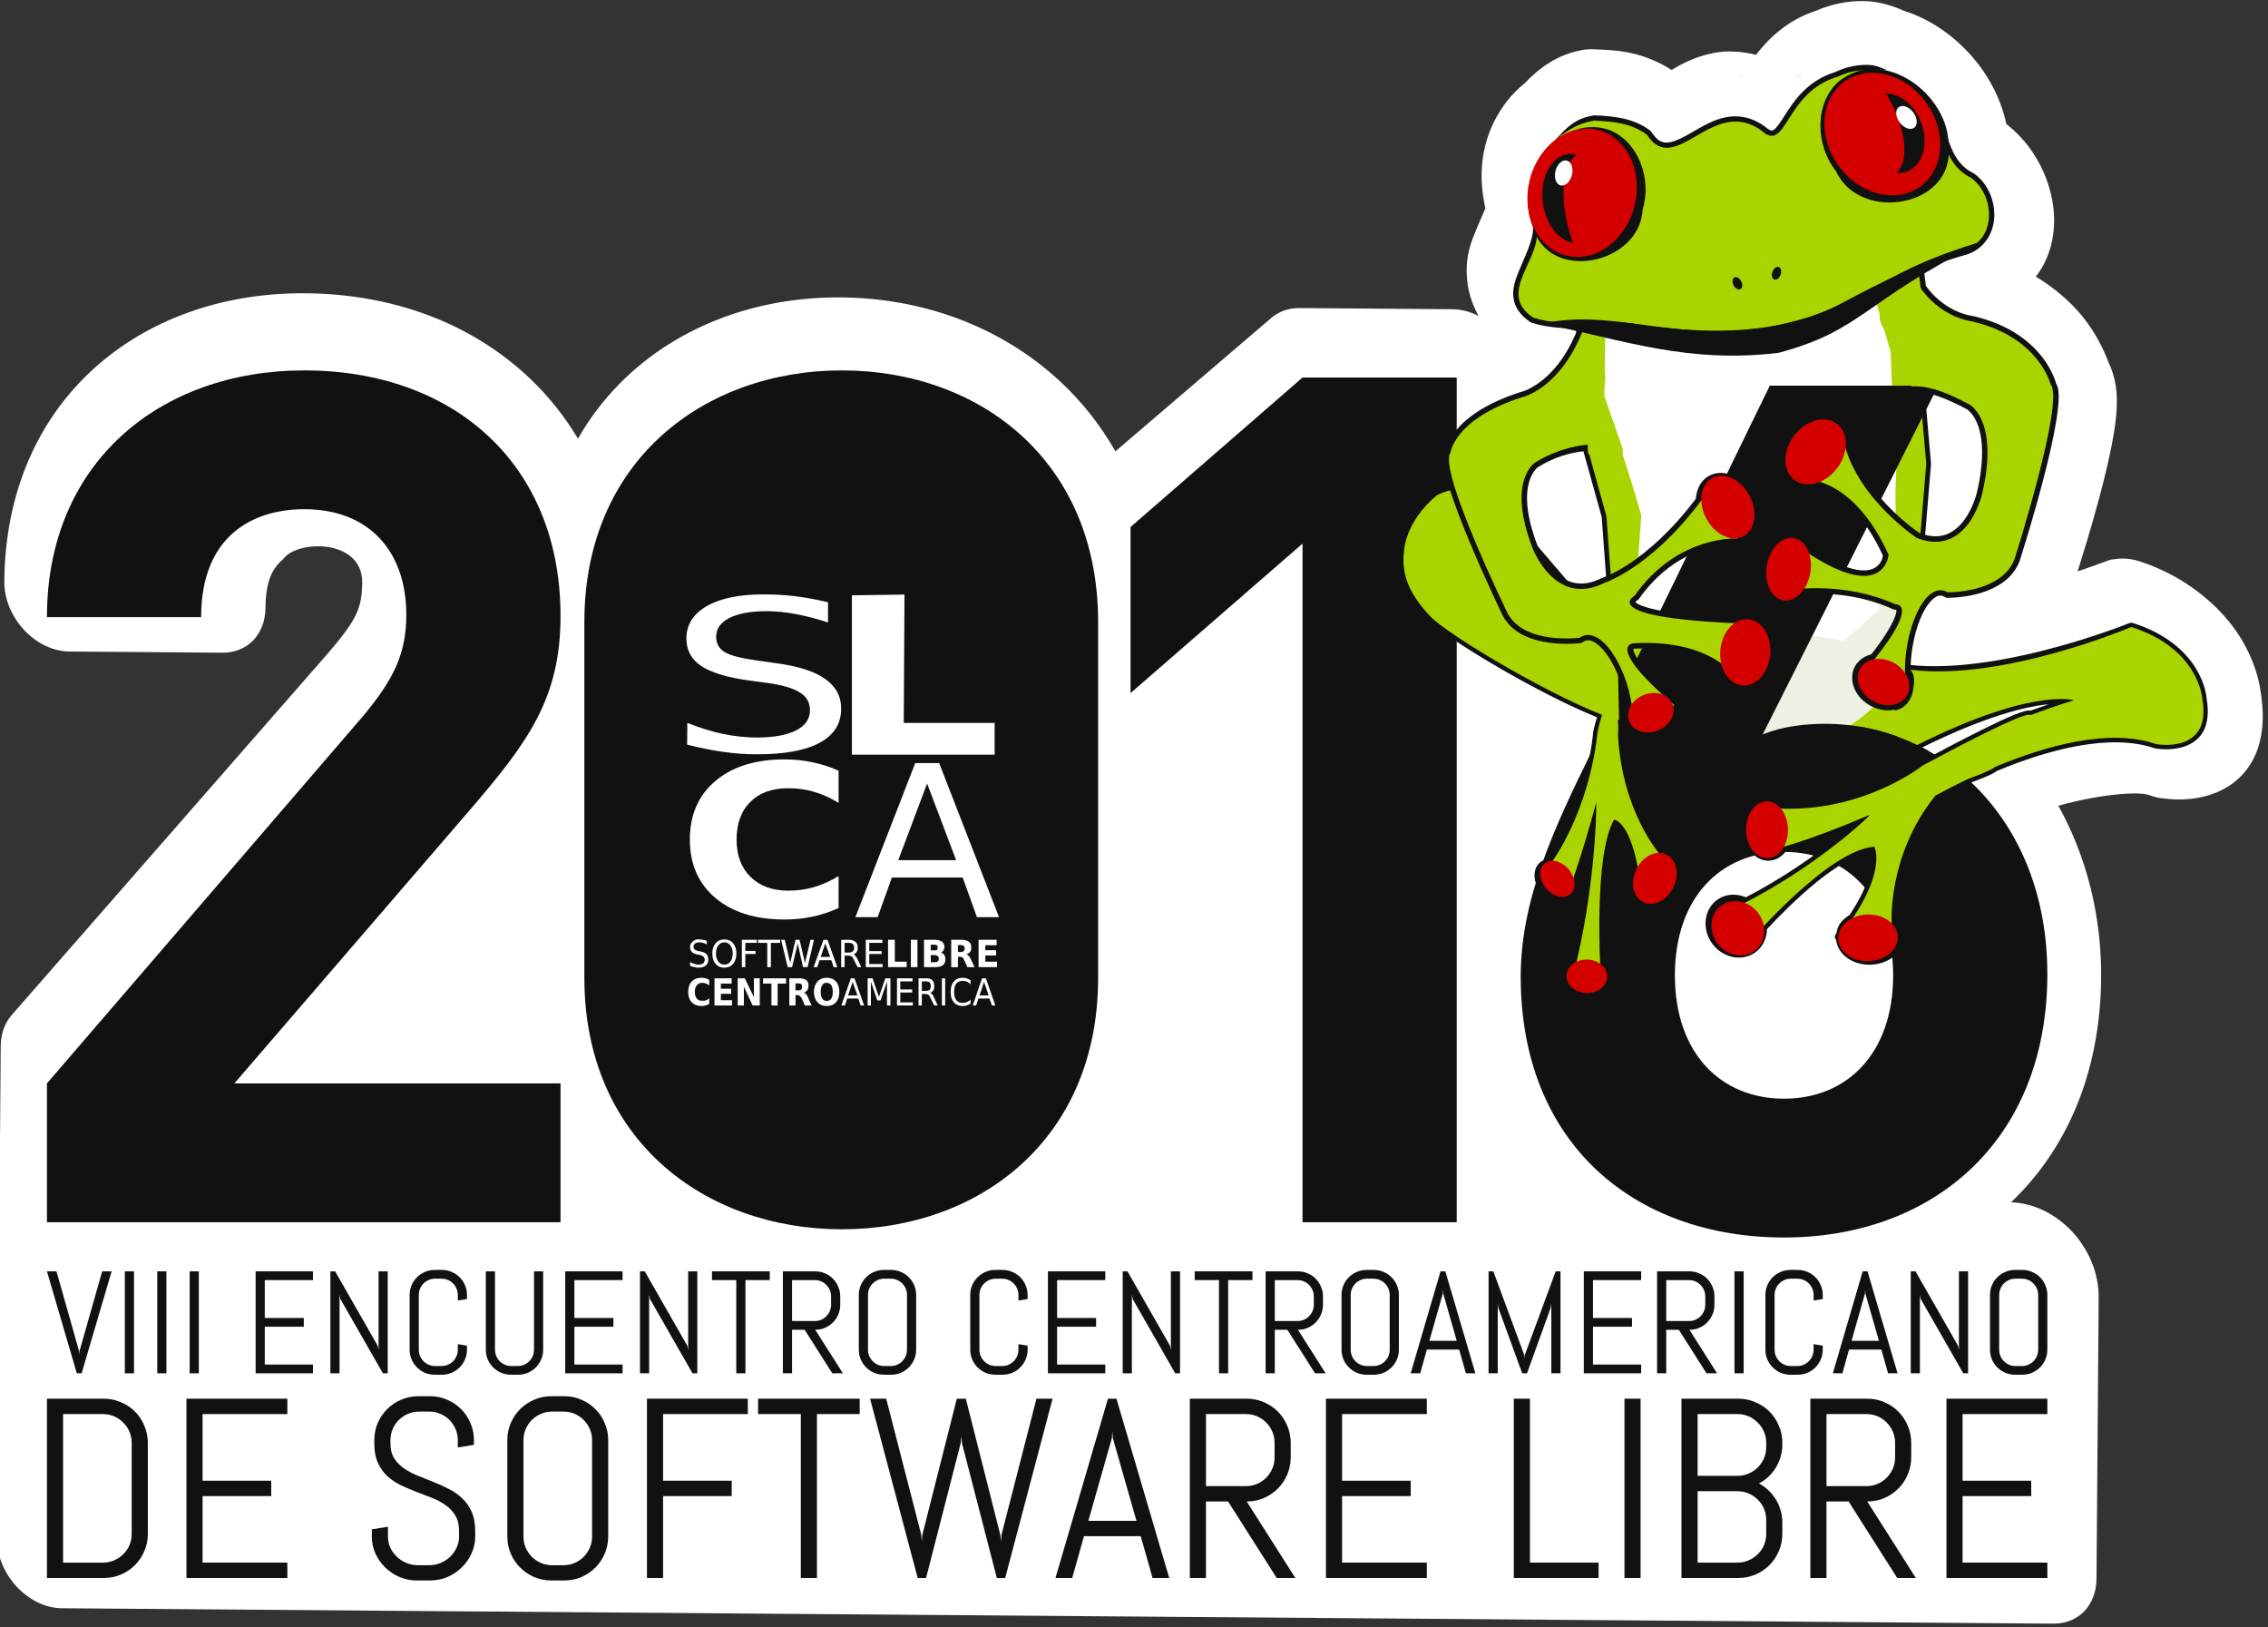 <?xml version="1.0" encoding="UTF-8" standalone="no"?>
<!-- Created with Inkscape (http://www.inkscape.org/) -->

<svg
   xmlns:dc="http://purl.org/dc/elements/1.1/"
   xmlns:cc="http://creativecommons.org/ns#"
   xmlns:rdf="http://www.w3.org/1999/02/22-rdf-syntax-ns#"
   xmlns:svg="http://www.w3.org/2000/svg"
   xmlns="http://www.w3.org/2000/svg"
   xmlns:sodipodi="http://sodipodi.sourceforge.net/DTD/sodipodi-0.dtd"
   xmlns:inkscape="http://www.inkscape.org/namespaces/inkscape"
   width="306.408"
   height="219.788"
   id="svg17958"
   version="1.1"
   inkscape:version="0.48.5 r10040"
   sodipodi:docname="New document 7">
  <rect width="100%" height="100%" fill="#333333" stroke="none"/>
  <defs
     id="defs17960" />
  <sodipodi:namedview
     id="base"
     pagecolor="#ffffff"
     bordercolor="#666666"
     borderopacity="1.0"
     inkscape:pageopacity="0.0"
     inkscape:pageshadow="2"
     inkscape:zoom="2.293121"
     inkscape:cx="153.20424"
     inkscape:cy="109.89389"
     inkscape:document-units="px"
     inkscape:current-layer="layer1"
     showgrid="false"
     fit-margin-top="0"
     fit-margin-left="0"
     fit-margin-right="0"
     fit-margin-bottom="0"
     inkscape:window-width="1366"
     inkscape:window-height="702"
     inkscape:window-x="0"
     inkscape:window-y="27"
     inkscape:window-maximized="1" />
  <g
     inkscape:label="Layer 1"
     inkscape:groupmode="layer"
     id="layer1"
     transform="translate(-383.939,-371.04)">
    <g
       transform="translate(4334.852,-2411.114)"
       id="g17765">
      <path
         transform="matrix(-0.03,-0.04,0.032,-0.024,-3701.304,2815.004)"
         style="fill:#ffffff;fill-opacity:1;stroke:none"
         d="m 80.344,-7670.312 c -27.168,1.06 -54.043,8.934 -77.488,22.701 -23.445,13.768 -43.414,33.402 -57.575,56.611 l -3262.625,5351.031 c -19.523,32.017 -27.717,70.791 -22.819,107.969 4.899,37.179 22.856,72.506 50.006,98.374 l 605.531,576.875 c 22.771,21.693 53.184,41.276 87.625,52.25 l 0,0.031 c 0.316,0.102 0.651,0.181 0.969,0.281 0.527,0.165 1.033,0.37 1.562,0.531 l 0.031,-0.063 c 31.414,9.66 67.942,12.579 101.562,6.906 33.888,-5.718 65.963,-19.982 91.5,-37.875 l 0.031,0.031 c 0.3,-0.209 0.576,-0.446 0.875,-0.656 0.303,-0.215 0.636,-0.409 0.938,-0.625 l -0.031,-0.031 c 25.806,-18.357 46.646,-41.663 61.938,-65.406 23.817,255.275 133.666,502.557 339.406,698.562 135.488,129.077 288.758,206.696 440.781,232.625 -39.38,127.136 -95.161,241.797 -123.656,266.5 -16.229,12.966 -26.202,25.452 -31.75,33.688 -18.043,22.766 -50.722,70.342 -68.031,136.062 -12.438,47.23 -18.284,110.987 5.969,178.969 22.494,63.056 68.011,115.276 121.75,152.594 0.055,0.038 0.102,0.087 0.156,0.125 0.218,0.178 0.437,0.355 0.656,0.531 -0.033,-0.025 0.126,0.087 0.094,0.062 1.603,1.238 3.228,2.447 4.875,3.625 -0.273,-0.2 -1.465,-1.203 -2.031,-1.656 0.772,0.45 23.561,17.306 47.312,29.031 27.135,13.396 64.349,27.162 110.344,32.812 94.941,11.666 219.775,-20.641 328.156,-115.312 l 0.031,0.031 c 0.228,-0.196 0.43,-0.397 0.656,-0.594 0.309,-0.271 0.628,-0.509 0.937,-0.781 l -0.031,-0.031 c 19.155,-16.812 32.055,-34.789 41.688,-53.812 2.861,-5.753 5.388,-11.673 7.562,-17.719 l 0.125,0.031 c -3.153,8.576 2.339,-0.637 7.688,-25.844 l 0.062,0.031 c 0,0 7.987,-36.004 22.906,-91.406 23.947,42.032 70.564,122.733 123.063,206.406 37.451,59.688 76.899,119.565 115.594,170.094 0.01,0.01 0.021,0.021 0.031,0.031 19.277,25.167 38.207,48.408 62.531,71.531 l 0,0.031 c 0.063,0.06 0.155,0.127 0.219,0.188 18.159,17.287 50.389,45.99 101,59.125 31.157,11.086 82.537,24.937 140.25,22.156 49.72,-2.392 105.635,-16.862 161.906,-45.406 12.703,58.555 41.154,111.587 80.969,152.875 68.678,71.219 182.121,114.495 293.094,77.781 l 0.062,0.156 c 1.175,-0.367 2.379,-0.851 3.562,-1.25 132.494,77.116 297.989,52.502 409.281,-46.25 20.885,-14.592 59.494,-44.65 86.438,-88.156 l 0.031,0.031 c 0.108,-0.175 0.204,-0.357 0.312,-0.531 0.04,-0.064 0.086,-0.124 0.125,-0.188 27.899,-45.117 46.863,-95.583 56.938,-148.969 27.161,-99.627 16.281,-189.742 2.094,-252.188 33.459,-33.667 57.981,-72.845 72.531,-109.969 23.85,-60.842 28.373,-112.536 31.844,-148.719 94.486,-44.765 138.932,-120.071 170.906,-168.844 0.993,-1.505 1.962,-3.026 2.906,-4.562 16.646,-27.301 17.154,-29.954 3.219,-5.906 3.28,-5.663 6.224,-11.52 8.812,-17.531 35.626,-82.71 31.447,-168.362 23.375,-227.125 -0.701,-28.432 -3.985,-55.84 -9.531,-82.031 -0.031,-0.125 -0.062,-0.25 -0.094,-0.375 -23.183,-108.263 -80.992,-205.723 -179.688,-266.688 l 0.031,-0.062 c -1.326,-0.867 -2.774,-1.674 -4.125,-2.531 -0.776,-0.466 -1.501,-0.976 -2.281,-1.438 l -0.031,0.031 c -3.523,-2.195 -7.028,-4.392 -10.719,-6.5 -0.169,-0.33 -0.367,-0.602 -0.531,-0.938 -9.372,-19.147 -21.112,-47.194 -35.688,-77.25 -16.382,-33.78 -40.834,-84.505 -103.125,-126.031 l 0,0.031 c -24.46,-16.311 -52.874,-26.791 -82.406,-32.25 22.96,-13.736 42.51,-33.124 56.438,-55.969 l 251.469,-412.469 c 17.227,-28.247 25.719,-61.739 24.031,-94.781 l -35.594,-692.219 c 81.315,12.586 162.546,10.137 240.688,-7.688 223.095,-50.888 407.851,-210.465 537.437,-423 178.282,-292.401 234.983,-665.347 120.594,-995.812 69.535,8.961 139.387,6.579 207.75,-7.906 221.777,-46.992 409.87,-207.058 548.375,-434.219 269.923,-442.701 255.204,-1025.744 -135.344,-1397.813 -17.849,-16.999 -39.539,-29.941 -62.975,-37.578 -23.436,-7.636 -48.587,-9.956 -73.024,-6.736 -24.437,3.22 -48.129,11.977 -68.786,25.424 -20.657,13.447 -38.254,31.567 -51.09,52.609 l -251.5,412.469 c -19.523,32.017 -27.717,70.791 -22.819,107.969 4.899,37.179 22.857,72.506 50.006,98.374 61.145,58.252 74.783,102.396 76.969,147.438 19.747,73.472 -82.814,255.147 -177.875,166.219 -56.142,-53.486 -71.773,-89.765 -97.906,-234.719 l -269.437,-1589.5 c -5.928,-34.958 -23.423,-67.854 -49.094,-92.312 L 201.156,-7624.719 c -16.01,-15.244 -35.102,-27.237 -55.785,-35.042 -20.683,-7.805 -42.938,-11.417 -65.028,-10.551 z m 413.75,7106.5 c 0.962,0.022 1.442,1.204 0.812,0.969 -0.309,-0.092 -0.437,-0.189 -0.688,-0.281 -0.05,-0.175 -0.079,-0.482 -0.125,-0.688 z m 56.062,463.438 c 0.574,0.048 1.173,0.02 1.75,0.062 -0.414,-0.022 -1.532,-0.013 -1.75,-0.031 z M 533.625,48.562 c 0.343,0.153 0.723,2.51 0.875,7.375 -0.236,-0.94 -0.968,-3.448 -1.125,-4.125 -0.377,-1.624 -0.132,-3.42 0.25,-3.25 z M 453.812,202.25 c -10,4.999 -17.983,6.604 -24.906,8.156 13.011,-3.177 20.42,-6.184 24.906,-8.156 z M 37.5,652.844 c 0.021,0.031 -0.333,0.26 -0.531,0.344 0.179,-0.111 0.352,-0.232 0.531,-0.344 z"
         id="path17770"
         inkscape:connector-curvature="0"
         sodipodi:nodetypes="csccscccccccsccccccscccccccccccscccccccccccccccccccccsccccccsccccccccccccccccccsccccscccsscsscssscsscccccccscccccccccscsscccccc" />
      <g
         id="g17772"
         transform="matrix(0.789,0,0,0.789,-1673.363,423.559)">
        <path
           id="path17774"
           d="m -2558.186,3051.992 -26.085,0.213 a 0.821,0.821 0 0 0 -0.266,0.035 l -31.27,10.353 a 0.821,0.821 0 0 0 -0.533,0.994 l 3.978,14.294 0,0.035 0.977,13.318 0,0.072 -0.391,19.639 a 0.821,0.821 0 0 0 0.266,0.639 l 13.744,12.146 a 0.821,0.821 0 0 0 0.604,0.195 l 31.253,-2.184 a 0.821,0.821 0 0 0 0.479,-0.196 l 7.369,-6.18 a 0.821,0.821 0 0 0 0.266,-0.817 l -2.752,-11.773 2.752,-12.146 a 0.821,0.821 0 0 0 0.017,-0.106 l 1.794,-21.699 a 0.821,0.821 0 0 0 0,-0.143 l -1.385,-15.946 a 0.821,0.821 0 0 0 -0.817,-0.746 z"
           style="fill:#111111;fill-opacity:1;stroke:none"
           inkscape:connector-curvature="0" />
        <path
           inkscape:connector-curvature="0"
           id="path17778"
           d="m -2615.545,3063.369 3.983,14.339 0.996,13.542 -0.398,19.716 13.741,12.148 31.267,-2.191 7.368,-6.174 -2.788,-11.949 2.788,-12.347 1.792,-21.707 -1.394,-15.932 -26.089,0.199 z"
           style="fill:#aad400;fill-opacity:1;stroke:none" />
        <path
           style="fill:#111111;fill-opacity:1;stroke:none"
           d="m -2742.472,3052.756 c -23.559,0 -44.094,15.441 -44.094,43.063 l 0,60.937 c 0,27.621 20.535,43.031 44.094,43.031 23.559,0 43.875,-15.41 43.875,-43.031 l 0,-60.937 c 0,-27.621 -20.316,-43.063 -43.875,-43.063 z m -13.438,38.344 c 1.765,10e-5 3.605,0.089 5.438,0.312 1.832,0.224 3.708,0.583 5.625,1.031 l 0,3.469 c -1.933,-0.648 -3.785,-1.119 -5.5,-1.438 -1.715,-0.318 -3.372,-0.5 -4.969,-0.5 -2.774,0 -4.893,0.402 -6.406,1.156 -1.496,0.755 -2.281,1.828 -2.281,3.219 0,1.167 0.508,2.055 1.5,2.656 1.009,0.59 2.928,1.072 5.719,1.438 l 3.063,0.437 c 3.799,0.507 6.576,1.402 8.375,2.688 1.815,1.273 2.75,2.948 2.75,5.094 -10e-5,2.558 -1.233,4.524 -3.688,5.844 -2.437,1.32 -6.026,1.969 -10.75,1.969 -1.782,0 -3.67,-0.123 -5.687,-0.406 -2.001,-0.283 -4.098,-0.696 -6.25,-1.25 l 0.031,-3.719 c 2.068,0.814 4.079,1.462 6.062,1.875 1.984,0.413 3.927,0.625 5.844,0.625 2.908,0 5.139,-0.417 6.719,-1.219 1.58,-0.802 2.375,-1.952 2.375,-3.437 0,-1.297 -0.544,-2.3 -1.688,-3.031 -1.126,-0.731 -3.005,-1.291 -5.594,-1.656 l -3.094,-0.406 c -3.799,-0.53 -6.552,-1.368 -8.25,-2.5 -1.698,-1.131 -2.531,-2.703 -2.531,-4.719 0,-2.334 1.163,-4.187 3.5,-5.531 2.353,-1.344 5.569,-2 9.687,-2 z m 24.156,0.031 -0.125,21.969 15.562,0 0,5.438 -24.438,0 0,-27.281 9,-0.125 z m -20.531,28.219 c 1.67,0 3.307,0.17 4.844,0.5 1.537,0.33 2.99,0.789 4.406,1.438 l 0,5.5 c -1.43,-0.86 -2.86,-1.506 -4.25,-1.906 -1.39,-0.401 -2.838,-0.594 -4.375,-0.594 -2.753,0 -4.892,0.756 -6.469,2.312 -1.577,1.556 -2.375,3.734 -2.375,6.469 0,2.723 0.798,4.819 2.375,6.375 1.577,1.556 3.716,2.375 6.469,2.375 1.537,-10e-5 2.985,-0.193 4.375,-0.594 1.39,-0.401 2.82,-1.046 4.25,-1.906 l 0,5.469 c -1.416,0.648 -2.869,1.139 -4.406,1.469 -1.537,0.33 -3.173,0.5 -4.844,0.5 -4.984,10e-5 -8.931,-1.235 -11.844,-3.687 -2.913,-2.464 -4.375,-5.792 -4.375,-10 0,-4.221 1.462,-7.579 4.375,-10.031 2.913,-2.464 6.859,-3.688 11.844,-3.688 z m 22.375,0.625 4.094,0 10.25,26.375 -3.781,0 -2.438,-6.781 -12.125,0 -2.437,6.781 -3.813,0 10.25,-26.375 z m 2.031,3.5 -4.938,13.125 9.906,0 -4.969,-13.125 z m -39.375,26.688 c 0.108,-0.017 0.222,0 0.344,0 0.208,0 0.44,0.023 0.656,0.062 0.216,0.039 0.43,0.108 0.656,0.188 l 0,0.594 c -0.228,-0.113 -0.454,-0.194 -0.656,-0.25 -0.202,-0.055 -0.374,-0.094 -0.562,-0.094 -0.328,0 -0.603,0.055 -0.781,0.188 -0.178,0.133 -0.281,0.348 -0.281,0.594 -10e-5,0.206 0.071,0.331 0.188,0.437 0.119,0.103 0.358,0.216 0.688,0.281 l 0.344,0.062 c 0.449,0.089 0.788,0.242 1,0.469 0.214,0.224 0.313,0.559 0.313,0.937 -10e-5,0.451 -0.148,0.767 -0.438,1 -0.288,0.233 -0.692,0.375 -1.25,0.375 -0.21,0 -0.449,-0.044 -0.687,-0.094 -0.236,-0.049 -0.496,-0.122 -0.75,-0.219 l 0,-0.656 c 0.244,0.143 0.516,0.239 0.75,0.312 0.234,0.074 0.461,0.125 0.687,0.125 0.343,0 0.595,-0.046 0.781,-0.188 0.186,-0.141 0.281,-0.363 0.281,-0.625 0,-0.229 -0.053,-0.402 -0.188,-0.531 -0.133,-0.129 -0.351,-0.247 -0.656,-0.312 l -0.375,-0.063 c -0.448,-0.093 -0.768,-0.238 -0.969,-0.437 -0.201,-0.2 -0.312,-0.488 -0.312,-0.844 -10e-5,-0.411 0.162,-0.7 0.437,-0.938 0.208,-0.178 0.456,-0.332 0.781,-0.375 z m 4.656,0 c 0.623,0 1.127,0.218 1.5,0.656 0.373,0.436 0.562,1.014 0.562,1.75 10e-5,0.734 -0.19,1.343 -0.562,1.781 -0.373,0.437 -0.877,0.656 -1.5,0.656 -0.625,0 -1.125,-0.22 -1.5,-0.656 -0.373,-0.436 -0.563,-1.046 -0.563,-1.781 0,-0.736 0.189,-1.314 0.563,-1.75 0.375,-0.439 0.875,-0.656 1.5,-0.656 z m 3,0.062 2.562,0 0,0.531 -1.969,0 0,1.375 1.75,0 0,0.531 -1.75,0 0,2.25 -0.594,0 0,-4.688 z m 2.781,0 3.781,0 0,0.531 -1.594,0 0,4.156 -0.625,0 0,-4.156 -1.562,0 0,-0.531 z m 3.938,0 0.625,0 0.938,3.969 0.906,-3.969 0.688,0 0.937,3.969 0.938,-3.969 0.594,0 -1.094,4.688 -0.781,0 -0.906,-4.062 -0.969,4.062 -0.75,0 -1.125,-4.688 z m 7.25,0 0.688,0 1.688,4.688 -0.625,0 -0.406,-1.188 -2,0 -0.406,1.188 -0.625,0 1.688,-4.688 z m 3.031,0 1.344,0 c 0.508,0 0.875,0.153 1.125,0.375 0.25,0.222 0.375,0.551 0.375,1 0,0.293 -0.056,0.525 -0.188,0.719 -0.129,0.193 -0.283,0.3 -0.531,0.375 0.129,0.046 0.223,0.163 0.344,0.312 0.123,0.15 0.252,0.363 0.375,0.625 l 0.594,1.281 -0.625,0 -0.594,-1.188 c -0.147,-0.312 -0.267,-0.525 -0.406,-0.625 -0.137,-0.1 -0.324,-0.156 -0.562,-0.156 l -0.656,0 0,1.969 -0.594,0 0,-4.688 z m 4.219,0 2.844,0 0,0.531 -2.25,0 0,1.406 2.125,0 0,0.5 -2.125,0 0,1.719 2.281,0 0,0.531 -2.875,0 0,-4.688 z m 3.812,0 1.156,0 0,3.75 2.031,0 0,0.938 -3.188,0 0,-4.688 z m 3.906,0 1.125,0 0,4.688 -1.125,0 0,-4.688 z m 2.25,0 1.75,0 c 0.617,0 1.036,0.117 1.313,0.312 0.278,0.195 0.437,0.507 0.437,0.938 0,0.227 -0.055,0.402 -0.156,0.562 -0.101,0.158 -0.245,0.299 -0.438,0.375 0.246,0.075 0.427,0.204 0.562,0.406 0.135,0.202 0.188,0.457 0.188,0.75 0,0.449 -0.117,0.78 -0.406,1 -0.29,0.221 -0.752,0.344 -1.344,0.344 l -1.906,0 0,-4.688 z m 4.656,0 1.75,0 c 0.586,0 1.009,0.138 1.281,0.344 0.274,0.206 0.406,0.524 0.406,0.969 1e-4,0.308 -0.044,0.553 -0.188,0.75 -0.141,0.198 -0.37,0.344 -0.656,0.438 0.157,0.037 0.283,0.118 0.406,0.25 0.125,0.131 0.248,0.326 0.375,0.594 l 0.625,1.344 -1.219,0 -0.531,-1.156 c -0.109,-0.233 -0.199,-0.416 -0.312,-0.5 -0.111,-0.085 -0.282,-0.125 -0.469,-0.125 l -0.312,0 0,1.781 -1.156,0 0,-4.688 z m 4.688,0 3.094,0 0,0.938 -1.938,0 0,0.844 1.844,0 0,0.906 -1.844,0 0,1.062 2,0 0,0.938 -3.156,0 0,-4.688 z m -43.531,0.438 c -0.437,-2e-4 -0.773,0.191 -1.031,0.531 -0.256,0.341 -0.406,0.787 -0.406,1.375 0,0.586 0.15,1.065 0.406,1.406 0.258,0.34 0.595,0.5 1.031,0.5 0.436,0 0.777,-0.159 1.031,-0.5 0.256,-0.341 0.406,-0.82 0.406,-1.406 10e-5,-0.588 -0.15,-1.034 -0.406,-1.375 -0.254,-0.342 -0.595,-0.531 -1.031,-0.531 z m 20.594,0.094 0,1.656 0.75,0 c 0.29,0 0.509,-0.08 0.656,-0.219 0.148,-0.142 0.219,-0.322 0.219,-0.594 -10e-5,-0.272 -0.07,-0.486 -0.219,-0.625 -0.147,-0.138 -0.367,-0.219 -0.656,-0.219 l -0.75,0 z m -3.312,0.094 -0.781,2.312 1.625,0 -0.844,-2.312 z m 18.062,0.219 0,0.969 0.625,0 c 0.181,0 0.344,-0.01 0.438,-0.094 0.094,-0.083 0.125,-0.244 0.125,-0.406 0,-0.16 -0.032,-0.26 -0.125,-0.344 -0.093,-0.085 -0.257,-0.125 -0.438,-0.125 l -0.625,0 z m 4.656,0.062 0,1.188 0.469,0 c 0.24,0 0.397,-0.063 0.5,-0.156 0.106,-0.093 0.188,-0.223 0.188,-0.438 0,-0.212 -0.082,-0.378 -0.188,-0.469 -0.103,-0.09 -0.26,-0.125 -0.5,-0.125 l -0.469,0 z m -4.656,1.719 0,1.219 0.656,0 c 0.23,0 0.447,-0.056 0.562,-0.156 0.117,-0.102 0.156,-0.232 0.156,-0.438 0,-0.201 -0.041,-0.339 -0.156,-0.438 -0.115,-0.103 -0.33,-0.188 -0.562,-0.188 l -0.656,0 z m -39.25,3.875 c 0.237,0 0.47,0.036 0.688,0.094 0.217,0.058 0.424,0.136 0.625,0.25 l 0,0.969 c -0.202,-0.152 -0.397,-0.272 -0.594,-0.344 -0.197,-0.072 -0.407,-0.094 -0.625,-0.094 -0.39,0 -0.683,0.132 -0.906,0.406 -0.223,0.274 -0.344,0.674 -0.344,1.156 0,0.48 0.121,0.851 0.344,1.125 0.223,0.274 0.517,0.375 0.906,0.375 0.218,0 0.428,0.01 0.625,-0.062 0.197,-0.071 0.391,-0.193 0.594,-0.344 l 0,0.969 c -0.201,0.114 -0.407,0.192 -0.625,0.25 -0.218,0.058 -0.451,0.094 -0.688,0.094 -0.706,2e-4 -1.275,-0.224 -1.688,-0.656 -0.412,-0.435 -0.594,-1.008 -0.594,-1.75 0,-0.744 0.181,-1.349 0.594,-1.781 0.412,-0.434 0.982,-0.656 1.688,-0.656 z m 21.438,0 c 0.681,0 1.208,0.228 1.594,0.656 0.386,0.428 0.562,1.027 0.562,1.781 0,0.752 -0.177,1.322 -0.562,1.75 -0.386,0.428 -0.913,0.656 -1.594,0.656 -0.679,0 -1.206,-0.228 -1.594,-0.656 -0.386,-0.428 -0.594,-0.998 -0.594,-1.75 0,-0.754 0.208,-1.353 0.594,-1.781 0.388,-0.428 0.915,-0.656 1.594,-0.656 z m 23.281,0 c 0.254,0 0.496,0.05 0.719,0.125 0.225,0.073 0.428,0.165 0.625,0.312 l 0,0.688 c -0.193,-0.198 -0.374,-0.341 -0.594,-0.438 -0.218,-0.099 -0.473,-0.156 -0.719,-0.156 -0.484,0 -0.868,0.142 -1.125,0.469 -0.258,0.324 -0.375,0.822 -0.375,1.438 0,0.613 0.118,1.08 0.375,1.406 0.257,0.324 0.641,0.469 1.125,0.469 0.246,0 0.501,-0.059 0.719,-0.156 0.22,-0.098 0.401,-0.209 0.594,-0.406 l 0,0.656 c -0.201,0.15 -0.4,0.238 -0.625,0.313 -0.223,0.077 -0.469,0.125 -0.719,0.125 -0.641,0 -1.162,-0.226 -1.531,-0.656 -0.369,-0.432 -0.531,-1.004 -0.531,-1.75 0,-0.748 0.162,-1.351 0.531,-1.781 0.369,-0.432 0.89,-0.656 1.531,-0.656 z m -42.5,0.094 2.938,0 0,0.906 -1.844,0 0,0.875 1.75,0 0,0.875 -1.75,0 0,1.094 1.906,0 0,0.906 -3,0 0,-4.656 z m 3.969,0 1.219,0 1.562,3.219 0,-3.219 1,0 0,4.656 -1.219,0 -1.5,-3.219 0,3.219 -1.062,0 0,-4.656 z m 4.344,0 3.937,0 0,0.906 -1.437,0 0,3.75 -1.063,0 0,-3.75 -1.437,0 0,-0.906 z m 4.5,0 1.656,0 c 0.558,-10e-5 0.991,0.107 1.25,0.312 0.261,0.206 0.375,0.524 0.375,0.969 0,0.307 -0.082,0.553 -0.219,0.75 -0.134,0.197 -0.321,0.376 -0.594,0.469 0.149,0.038 0.289,0.086 0.406,0.219 0.119,0.131 0.223,0.325 0.344,0.594 l 0.594,1.344 -1.156,0 -0.5,-1.156 c -0.104,-0.233 -0.236,-0.382 -0.344,-0.469 -0.106,-0.087 -0.229,-0.156 -0.406,-0.156 l -0.344,0 0,1.781 -1.062,0 0,-4.656 z m 10.531,0 0.625,0 1.656,4.656 -0.594,0 -0.406,-1.188 -1.906,0 -0.375,1.188 -0.625,0 1.625,-4.656 z m 2.875,0 0.844,0 1.094,3.187 1.094,-3.187 0.875,0 0,4.656 -0.594,0 0,-4.094 -1.094,3.219 -0.563,0 -1.094,-3.219 0,4.094 -0.562,0 0,-4.656 z m 5.031,0 2.656,0 0,0.531 -2.094,0 0,1.375 2.031,0 0,0.531 -2.031,0 0,1.688 2.156,0 0,0.531 -2.719,0 0,-4.656 z m 3.688,0 1.281,0 c 0.484,0 0.824,0.09 1.062,0.312 0.238,0.223 0.344,0.582 0.344,1.031 10e-5,0.293 -0.031,0.525 -0.156,0.719 -0.123,0.193 -0.295,0.331 -0.531,0.406 0.123,0.046 0.228,0.132 0.344,0.281 0.117,0.15 0.227,0.363 0.344,0.625 l 0.594,1.281 -0.594,0 -0.594,-1.188 c -0.14,-0.312 -0.243,-0.525 -0.375,-0.625 -0.131,-0.1 -0.304,-0.156 -0.531,-0.156 l -0.625,0 0,1.969 -0.562,0 0,-4.656 z m 4,0 0.562,0 0,4.656 -0.562,0 0,-4.656 z m 6.875,0 0.656,0 1.625,4.656 -0.594,0 -0.406,-1.188 -1.906,0 -0.375,1.188 -0.594,0 1.594,-4.656 z m -10.313,0.531 0,1.625 0.719,0 c 0.276,0 0.485,-0.048 0.625,-0.188 0.142,-0.141 0.188,-0.353 0.188,-0.625 0,-0.272 -0.045,-0.486 -0.188,-0.625 -0.14,-0.138 -0.349,-0.188 -0.625,-0.188 l -0.719,0 z m -11.844,0.094 -0.781,2.312 1.594,0 -0.812,-2.312 z m 22.5,0 -0.781,2.312 1.563,0 -0.781,-2.312 z m -27.188,0.156 c -0.222,0.05 -0.394,0.204 -0.531,0.406 -0.184,0.27 -0.25,0.666 -0.25,1.156 0,0.488 0.067,0.855 0.25,1.125 0.183,0.271 0.448,0.406 0.781,0.406 0.335,-2e-4 0.598,-0.136 0.781,-0.406 0.184,-0.27 0.25,-0.636 0.25,-1.125 10e-5,-0.49 -0.066,-0.886 -0.25,-1.156 -0.183,-0.271 -0.446,-0.406 -0.781,-0.406 -0.083,0 -0.176,-0.017 -0.25,0 z m -5.094,0.094 0,1.187 0.5,0 c 0.229,0 0.371,-0.032 0.469,-0.125 0.1,-0.093 0.156,-0.286 0.156,-0.5 10e-5,-0.212 -0.056,-0.346 -0.156,-0.437 -0.098,-0.092 -0.24,-0.125 -0.469,-0.125 l -0.5,0 z"
           id="path17782"
           inkscape:connector-curvature="0" />
        <path
           d="m -2790.649,3198.58 0,-23.763 -55.852,0 40.416,-46.915 c 9.952,-11.577 15.435,-19.091 15.435,-33.105 0,-25.997 -18.279,-42.041 -43.869,-42.041 -24.778,0 -44.072,15.841 -44.072,42.244 l 26.403,0 c 0,-14.014 8.936,-18.482 17.669,-18.482 11.17,0 17.466,7.311 17.466,18.076 0,6.702 -2.234,11.17 -7.515,17.466 l -54.024,62.757 0,23.763 87.941,0"
           style="font-size:357.421px;font-style:normal;font-variant:normal;font-weight:bold;font-stretch:normal;text-align:start;line-height:125%;letter-spacing:0px;word-spacing:0px;writing-mode:lr-tb;text-anchor:start;fill:#111111;fill-opacity:1;stroke:none;font-family:DINOT;-inkscape-font-specification:DINOT Bold"
           id="path17786"
           inkscape:connector-curvature="0" />
        <path
           d="m -2637.193,3198.58 0,-144.605 -26.403,0 -29.449,25.59 0,28.433 29.449,-25.59 0,116.172 26.403,0"
           style="font-size:357.421px;font-style:normal;font-variant:normal;font-weight:bold;font-stretch:normal;text-align:start;line-height:125%;letter-spacing:0px;word-spacing:0px;writing-mode:lr-tb;text-anchor:start;fill:#111111;fill-opacity:1;stroke:none;font-family:DINOT;-inkscape-font-specification:DINOT Bold"
           id="path17790"
           inkscape:connector-curvature="0" />
        <path
           sodipodi:nodetypes="csssc"
           inkscape:connector-curvature="0"
           id="path17792"
           d="m -2559.071,3094.013 c 0,12.573 -9.882,22.964 -23.178,22.964 -13.296,0 -24.473,-10.989 -24.473,-23.562 0,-12.573 11.575,-20.475 24.473,-21.968 13.166,-1.525 23.418,9.833 23.477,22.366"
           style="fill:#edf1e4;fill-opacity:1;stroke:none" />
        <path
           inkscape:connector-curvature="0"
           id="path17794"
           d="m -2606.683,3093.342 c 0,0 0.996,-15.136 1.095,-15.534 0.1,-0.398 -3.186,-10.655 -3.186,-10.655 l 0.1,-2.689 16.131,-3.286 19.119,-1.792 11.849,0.896 -0.498,13.243 0.1,7.17 -2.987,13.144 -5.974,5.178 z"
           style="fill:#ffffff;stroke:none" />
        <path
           style="fill:#111111;fill-opacity:1;fill-rule:evenodd;stroke:none"
           d="m -2558.185,3034.633 a 0.934,0.934 0 0 0 -0.053,0.017 l -57.959,6.943 a 0.934,0.934 0 0 0 -0.817,0.994 l 1.882,23.422 a 0.934,0.934 0 0 0 1.101,0.852 l 56.131,-10.406 c 2.662,0.247 5.708,1.723 8.062,2.947 0,0 0.156,0.075 0.515,0.444 0.359,0.369 0.847,0.987 1.261,2.007 0.828,2.039 1.388,5.684 -0.089,11.915 0,0 -0.623,2.561 -2.184,4.652 -0.781,1.046 -1.769,1.938 -3.001,2.397 -1.212,0.452 -2.695,0.506 -4.635,-0.231 -0.273,-0.183 -8.839,-5.977 -11.595,-14.312 0.234,-1.345 0.135,-2.714 -0.515,-3.889 -0.788,-1.425 -2.218,-2.262 -3.747,-2.379 -1.528,-0.117 -3.163,0.429 -4.599,1.563 -2.871,2.267 -4.115,6.155 -2.539,9.003 1.113,2.011 3.447,2.718 5.665,2.149 2.905,0.918 7.33,3.599 11.081,11.737 -0.045,0.302 -0.25,1.433 -1.403,2.095 -0.656,0.377 -1.679,0.622 -3.374,0.267 -1.636,-0.343 -3.919,-1.307 -6.89,-3.179 -0.441,-1.646 -1.427,-3.054 -2.983,-3.516 -1.349,-0.4 -2.74,0.047 -3.8,0.959 -1.06,0.913 -1.859,2.281 -2.237,3.907 -0.379,1.625 -0.282,3.237 0.231,4.581 0.513,1.345 1.476,2.459 2.824,2.859 1.539,0.457 3.08,-0.214 4.208,-1.403 3.059,-0.186 9.176,-0.106 15.147,2.61 a 0.934,0.934 0 0 0 0.462,0.071 c 0,0 0.057,0.021 0.089,0.035 0.032,0.017 0.015,-0.116 0.035,0.159 0.04,0.542 -0.651,2.818 -4.297,7.458 -1.646,0.422 -2.995,1.649 -3.232,3.392 -0.365,2.679 1.719,5.225 4.546,5.984 1.415,0.38 2.821,0.242 3.942,-0.355 1.121,-0.598 1.948,-1.697 2.131,-3.037 0.141,-1.034 -0.159,-2.034 -0.657,-2.93 -0.059,-3.48 0.764,-7.339 2.024,-9.944 0.638,-1.317 1.392,-2.299 2.06,-2.77 0.668,-0.471 1.115,-0.528 1.794,-0.143 a 0.934,0.934 0 0 0 0.444,0.125 c 0,0 2.408,0.049 5.132,-0.675 2.724,-0.723 5.926,-2.27 7.209,-5.593 a 0.934,0.934 0 0 0 0.017,-0.053 c 0,0 2.183,-6.803 4.049,-13.975 0.933,-3.586 1.784,-7.268 2.255,-10.264 0.235,-1.498 0.375,-2.812 0.373,-3.906 0,-0.918 -0.103,-1.67 -0.497,-2.326 l 0.018,0 c 0,0 -0.579,-2.285 -2.664,-4.812 -2.084,-2.527 -5.716,-5.353 -11.755,-6.677 a 0.934,0.934 0 0 0 -0.089,-0.017 c 0,0 -4.446,-0.532 -7.76,-5.114 l -0.337,-2.805 a 0.934,0.934 0 0 0 -0.977,-0.835 z"
           id="path17796"
           inkscape:connector-curvature="0" />
        <path
           inkscape:export-ydpi="90"
           inkscape:export-xdpi="90"
           inkscape:export-filename="/home/phm/SVG/logo_web.png"
           sodipodi:nodetypes="ccccc"
           id="path17798"
           d="m -2616.087,3042.515 57.964,-6.942 2.337,19.526 -58.431,10.848 -1.87,-23.431 z"
           style="fill:#aad400;fill-opacity:1;stroke:none"
           inkscape:connector-curvature="0" />
        <path
           sodipodi:nodetypes="cccccccccc"
           inkscape:connector-curvature="0"
           id="path17800"
           d="m -2615.147,3063.867 0.498,3.187 1.892,0.896 3.784,-1.693 4.481,-0.996 9.061,-1.693 13.941,-2.589 4.979,-2.489 -20.811,0.797 z"
           style="fill:#aad400;fill-opacity:1;stroke:none" />
        <path
           inkscape:connector-curvature="0"
           id="path17802"
           d="m -2608.521,3066.9 -3.38,-9.717 0.141,-11.406 15.068,2.957 14.223,0 16.898,-8.309 2.675,9.153 0.422,10.703 -7.323,3.661 -32.811,3.52 z"
           style="fill:#ffffff;stroke:none" />
        <g
           style="font-size:203.097px;font-style:normal;font-weight:normal;line-height:125%;letter-spacing:0px;word-spacing:0px;fill:#111111;fill-opacity:1;stroke:none;font-family:Sans"
           id="text17804">
          <path
             d="m -2536.062,3156.106 c 0,-26.809 -18.482,-42.853 -37.979,-42.853 -3.453,0 -7.312,0.406 -10.764,1.828 l 30.058,-59.711 -28.84,0 -30.465,62.554 c -6.499,13.201 -12.186,25.387 -12.186,38.589 0,28.637 19.497,44.681 45.088,44.681 25.59,0 45.088,-16.654 45.088,-45.088 m -26.403,0.203 c 0,13.404 -7.921,21.122 -18.685,21.122 -10.764,0 -18.685,-7.718 -18.685,-21.122 0,-13.404 7.921,-21.122 18.685,-21.122 11.17,0 18.685,8.327 18.685,21.122"
             style="font-variant:normal;font-weight:bold;font-stretch:normal;text-align:start;line-height:125%;writing-mode:lr-tb;text-anchor:start;fill:#111111;font-family:DINOT;-inkscape-font-specification:DINOT Bold"
             id="path18086"
             inkscape:connector-curvature="0" />
        </g>
        <path
           style="fill:#111111;fill-opacity:1;stroke:none"
           d="m -2566.903,3000.45 c -1.828,-0.017 -3.674,0.379 -5.416,1.208 -4.812,1.457 -7.139,4.981 -8.701,7.44 -0.789,1.242 -1.453,2.196 -1.865,2.468 -0.206,0.135 -0.289,0.146 -0.479,0.106 -0.191,-0.04 -0.552,-0.206 -1.03,-0.639 -0.023,-0.02 -0.047,-0.037 -0.072,-0.053 -2.287,-1.65 -4.592,-1.969 -6.641,-1.563 -2.049,0.406 -3.846,1.457 -5.469,2.397 -1.623,0.94 -3.084,1.748 -4.208,1.9 -1.124,0.152 -1.974,-0.105 -3.09,-1.794 -0.053,-0.081 -0.119,-0.153 -0.195,-0.213 -2.766,-2.145 -6.33,-2.497 -9.553,-2.61 -0.053,0 -0.107,0.017 -0.16,0.018 -3.139,0.498 -4.643,2.084 -6.641,4.333 0.954,-0.532 0.688,-0.802 1.58,-1.172 1.814,-0.766 3.609,-1.25 5.487,-0.604 1.846,0.616 3.395,1.949 4.422,3.587 1.387,2.206 1.866,4.905 1.58,7.476 -0.068,0.61 -0.168,1.216 -0.32,1.811 -0.708,2.87 -2.433,5.502 -4.901,7.156 -1.029,0.692 -2.198,1.219 -3.427,1.421 -2.101,0.366 -4.364,-0.081 -6.073,-1.385 -0.939,-0.695 -1.452,-2.417 -2.06,-3.409 0.143,2.019 -1.617,5.373 -2.646,7.991 -0.528,1.344 -0.91,2.743 -0.675,4.191 0.235,1.448 1.155,2.839 2.877,3.978 0.066,0.044 0.138,0.081 0.213,0.106 6.292,1.998 12.871,0.017 18.698,1.314 0.024,0 0.048,0 0.072,0 11.58,1.526 24.103,1.848 34.911,-3.942 6.716,-3.574 13.459,-7.016 20.723,-9.021 0.012,1e-4 0.024,1e-4 0.035,0 3.107,-0.986 4.662,-3.72 4.777,-6.481 0.114,-2.762 -1.068,-5.649 -3.392,-7.369 -0.045,-0.035 -0.092,-0.065 -0.142,-0.088 -2.196,-1.079 -3.252,-2.805 -4.066,-4.936 -0.165,-0.431 -0.316,-0.876 -0.462,-1.332 0.095,1.819 -0.25,3.651 -1.154,5.256 -1.319,2.405 -3.961,3.96 -6.694,4.013 -3.781,0.12 -7.374,-2.063 -9.536,-5.079 -0.808,-1.115 -1.445,-2.345 -1.864,-3.658 -1.001,-3.063 -0.728,-6.708 1.332,-9.287 1.67,-2.146 4.625,-2.942 7.305,-2.651 0.772,0.075 0.744,0.31 1.47,0.549 -1.645,-0.692 -2.763,-1.426 -4.549,-1.432 z"
           id="path17808"
           inkscape:connector-curvature="0"
           sodipodi:nodetypes="scsscccsssccccccccccccccsscccccccsccsccccccccs" />
        <path
           inkscape:connector-curvature="0"
           style="fill:#aad400;fill-opacity:1;stroke:none"
           d="m -2613.649,3009.998 c -8.334,1.322 -13.256,11.434 -9.845,18.893 0.59,5.033 -6.879,10.679 -0.583,14.844 5.934,1.885 12.465,-0.088 18.607,1.285 11.511,1.516 23.814,1.794 34.35,-3.85 6.726,-3.579 13.54,-7.046 20.921,-9.082 5.483,-1.74 5.199,-9.251 1.11,-12.279 -4.895,-2.404 -4.81,-7.974 -6.893,-12.247 -3.178,-5.299 -10.207,-7.826 -15.939,-5.099 -9.187,2.676 -8.686,13.221 -13.073,9.245 -8.433,-6.084 -14.694,8.196 -19.637,0.71 -2.502,-1.941 -5.842,-2.308 -9.016,-2.42 z"
           id="path17810"
           sodipodi:nodetypes="cccccccccccc" />
        <path
           inkscape:connector-curvature="0"
           style="fill:#111111;fill-opacity:1;stroke:none"
           d="m -2572.234,3018.675 c 4.07,8.857 20.293,6.182 19.259,-4.289 0.184,-8.853 -11.175,-17.305 -18.839,-11.077 -4.279,3.894 -3.869,11.088 -0.42,15.366 z"
           id="path17812" />
        <path
           inkscape:connector-curvature="0"
           style="fill:#111111;fill-opacity:1;stroke:none"
           d="m -2605.353,3025.177 c -0.474,9.48 -16.194,12.76 -18.853,2.871 -3.221,-7.891 4.024,-19.408 13.074,-16.479 5.163,2.01 7.352,8.568 5.779,13.608 z"
           id="path17814" />
        <path
           inkscape:connector-curvature="0"
           style="fill:#d40000;fill-opacity:1;stroke:none"
           d="m -2606.763,3024.626 c -0.708,2.87 -2.436,5.518 -4.905,7.173 -1.029,0.692 -2.187,1.21 -3.416,1.411 -2.101,0.365 -4.372,-0.088 -6.081,-1.391 -1.766,-1.307 -2.963,-3.283 -3.525,-5.389 -0.994,-3.774 -0.097,-7.974 2.284,-11.055 1.1,-1.415 2.508,-2.625 4.174,-3.316 1.814,-0.766 3.914,-0.951 5.792,-0.305 1.846,0.616 3.402,1.95 4.429,3.588 1.387,2.206 1.864,4.904 1.578,7.474 -0.068,0.61 -0.178,1.216 -0.33,1.81 z"
           id="path17816" />
        <path
           inkscape:connector-curvature="0"
           style="fill:#d40000;fill-opacity:1;stroke:none"
           d="m -2571.811,3017.722 c 2.162,3.016 5.74,5.186 9.521,5.064 2.734,-0.053 5.387,-1.607 6.705,-4.013 1.719,-3.052 1.432,-6.909 -0.098,-9.974 -1.788,-3.653 -5.379,-6.554 -9.498,-6.95 -2.679,-0.291 -5.505,0.777 -7.175,2.924 -2.06,2.579 -2.323,6.218 -1.322,9.281 0.419,1.313 1.057,2.553 1.865,3.669 z"
           id="path17818" />
        <path
           inkscape:connector-curvature="0"
           style="fill:#111111;fill-opacity:1;stroke:none"
           d="m -2619.045,3015.977 c -1.701,0.692 -3.034,2.621 -3.396,5.279 -0.552,4.051 1.364,8.267 4.281,9.406 0.299,0.116 0.602,0.191 0.896,0.236 -0.944,-2.49 -1.552,-5.293 -1.637,-7.947 -0.117,-3.659 0.792,-6.197 2.278,-7.115 -0.843,-0.224 -1.669,-0.166 -2.421,0.139 z"
           id="path17820" />
        <path
           inkscape:connector-curvature="0"
           id="path17822"
           d="m -2559.617,3018.499 c 1.572,-0.867 2.587,-2.793 2.53,-5.234 -0.087,-3.72 -2.637,-7.232 -5.697,-7.834 -0.314,-0.061 -0.624,-0.085 -0.922,-0.084 1.321,2.102 2.359,4.532 2.857,6.905 0.687,3.271 0.184,5.683 -1.139,6.722 0.867,0.079 1.674,-0.091 2.37,-0.475 z"
           style="fill:#111111;fill-opacity:1;stroke:none" />
        <path
           transform="matrix(0.016,-0.062,0.049,0.013,-2643.69,3023.926)"
           style="fill:#ffffff;fill-opacity:1;stroke:none"
           d="m 208.571,449.505 c 0,15.78 -15.35,28.571 -34.286,28.571 -18.935,0 -34.286,-12.792 -34.286,-28.571 0,-15.78 15.35,-28.571 34.286,-28.571 18.935,0 34.286,12.792 34.286,28.571 z"
           id="path17824"
           inkscape:connector-curvature="0" />
        <path
           transform="matrix(-0.015,-0.029,0.023,-0.012,-2596.856,3048.29)"
           style="fill:#111111;fill-opacity:1;stroke:none"
           d="m 208.571,449.505 c 0,15.78 -15.35,28.571 -34.286,28.571 -18.935,0 -34.286,-12.792 -34.286,-28.571 0,-15.78 15.35,-28.571 34.286,-28.571 18.935,0 34.286,12.792 34.286,28.571 z"
           id="path17826"
           inkscape:connector-curvature="0" />
        <path
           transform="matrix(0.012,-0.031,-0.024,-0.01,-2573.738,3046.026)"
           style="fill:#111111;fill-opacity:1;stroke:none"
           d="m 208.571,449.505 c 0,15.78 -15.35,28.571 -34.286,28.571 -18.935,0 -34.286,-12.792 -34.286,-28.571 0,-15.78 15.35,-28.571 34.286,-28.571 18.935,0 34.286,12.792 34.286,28.571 z"
           id="path17828"
           inkscape:connector-curvature="0" />
        <path
           inkscape:connector-curvature="0"
           style="fill:none;stroke:#000000;stroke-width:0.519px;stroke-linecap:butt;stroke-linejoin:miter;stroke-opacity:1"
           d="m -2562.245,3041.911 0,0 z"
           id="path17830" />
        <path
           inkscape:connector-curvature="0"
           style="fill:none;stroke:#000000;stroke-width:0.519px;stroke-linecap:butt;stroke-linejoin:miter;stroke-opacity:1"
           d="m -2558.721,3038.267 0,0 z"
           id="path17832" />
        <path
           sodipodi:nodetypes="ccscccccscccccscscccsccccccccccccccccccccccsccccccccscccccsc"
           style="fill:#111111;fill-opacity:1;fill-rule:evenodd;stroke:none"
           d="m -2521.765,3095.948 c -0.073,0.017 -0.145,0.024 -0.213,0.053 0,0 -6.319,2.559 -14.614,4.67 -8.296,2.111 -18.569,3.738 -26.227,1.971 -0.458,-0.101 -0.949,0.333 -0.905,0.799 l 3.464,16.613 c 0.043,0.444 -1.278,1.905 -0.854,1.766 -3.781,2.189 -10.688,5.358 -19.817,5.203 -1.162,-1.376 -2.959,-1.967 -4.564,-1.137 -2.289,1.185 -3.219,4.328 -2.415,7.138 0.402,1.404 1.19,2.514 2.22,3.143 1.03,0.629 2.317,0.717 3.463,0.125 0.623,-0.323 1.111,-0.811 1.509,-1.367 1.743,-0.504 5.595,-1.832 10.743,-3.889 -1.109,0.944 -2.358,1.982 -3.942,3.179 -3.617,2.733 -8.384,5.942 -13.762,8.737 -1.554,-0.653 -3.336,-0.629 -4.777,0.337 -2.369,1.588 -2.809,4.949 -1.101,7.44 1.709,2.492 5.001,3.328 7.369,1.74 1.374,-0.921 2.083,-2.458 2.113,-4.049 2.005,-2.14 5.155,-5.361 8.559,-8.115 3.256,-2.635 6.714,-4.715 9.305,-5.132 0.083,0.403 0.166,1.043 0.072,1.953 -0.191,1.819 -1.05,4.737 -3.782,8.861 -0.662,0.4 -1.272,0.91 -1.705,1.563 -0.332,0.501 -0.457,1.034 -0.55,1.562 -0.048,0.065 -0.097,0.126 -0.124,0.159 -0.223,0.288 -0.19,0.741 0.071,0.995 0.197,1.595 1.329,3.039 3.125,3.747 2.823,1.113 6.223,0.268 7.778,-2.078 1.142,-1.723 0.743,-3.805 -0.657,-5.203 -0.038,-2.204 0.248,-11.84 7.263,-20.598 1.524,-0.828 3.342,-1.78 5.38,-2.752 0.017,-0.017 0.037,-0.017 0.053,-0.018 1.091,-0.404 2.277,-0.843 3.569,-1.438 0.381,-0.176 0.703,-0.388 1.03,-0.604 8.654,-3.612 19.353,-6.521 27.009,-3.871 0.035,0.017 0.07,0.017 0.107,0.017 0,0 2.561,0.509 5.008,-0.337 1.223,-0.423 2.457,-1.208 3.214,-2.592 0.747,-1.366 0.984,-3.26 0.533,-5.753 l 0.017,0 c 0,0 -0.017,-0.085 -0.017,-0.088 -0.012,-0.131 -0.199,-2.315 -1.829,-4.954 -1.679,-2.719 -4.889,-5.889 -10.814,-7.76 -0.097,-0.032 -0.2,-0.044 -0.302,-0.035 z m -14.011,13.957 c -1.045,0.363 -2.182,0.733 -3.161,1.101 -0.114,-0.017 -0.231,-0.038 -0.32,-0.035 -0.237,0.017 -0.456,0.056 -0.71,0.125 -0.508,0.134 -1.127,0.353 -1.865,0.657 -1.475,0.607 -3.398,1.52 -5.416,2.522 -4.035,2.002 -8.48,4.383 -10.53,5.487 -0.037,0.021 -0.073,0.043 -0.107,0.072 0,0 -1.232,0.826 -2.965,1.847 0.115,-0.103 0.197,-0.241 0.231,-0.391 l 0.657,-2.735 c 10.511,-5.452 17.642,-7.605 22.09,-8.382 0.819,-0.143 1.452,-0.203 2.095,-0.266 z"
           id="path17834"
           inkscape:connector-curvature="0" />
        <path
           sodipodi:nodetypes="ccsccccccccccccccccscccc"
           inkscape:connector-curvature="0"
           id="path17836"
           d="m -2521.695,3096.687 c 0,0 -21.968,9.328 -37.794,7.315 0.857,1.052 0.619,2.188 0.45,3.428 -0.23,1.692 -1.411,3.266 -3.144,3.548 l 0.836,10.126 0.746,-3.072 c 21.482,-11.208 29.104,-8.808 29.104,-8.808 -2.698,0.828 -5.161,1.687 -7.458,2.557 -0.685,-0.902 -14.372,6.424 -18.468,8.63 0,0 -10.064,8.028 -24.611,7.351 l -0.338,6.854 c 0,0 5.287,-1.231 15.964,-5.807 -1.822,1.964 -11.938,10.864 -24.736,16.674 l 4.297,4.848 c 0,0 13.327,-15.502 21.149,-16.035 0,0 2.554,4.584 -6.02,15.431 l 9.003,-2.326 c 0,0 -0.791,-11.618 7.494,-21.859 1.572,-0.857 3.482,-1.845 5.611,-2.859 1.104,-0.408 2.29,-0.848 3.569,-1.438 0.369,-0.17 0.718,-0.388 1.065,-0.622 8.721,-3.64 19.531,-6.662 27.541,-3.889 0,0 9.706,1.815 7.884,-7.902 0,0 -0.607,-8.502 -12.146,-12.146 z"
           style="fill:#aad400;fill-rule:evenodd;stroke:none" />
        <path
           style="fill:#111111;fill-opacity:1;fill-rule:evenodd;stroke:none"
           d="m -2636.086,3072.26 c -2.638,0.034 -4.759,1.172 -4.759,1.172 a 0.73,0.73 0 0 0 -0.124,0.072 c -2.895,2.351 -4.397,4.897 -5.167,6.854 -0.742,1.883 -0.795,3.218 -0.799,3.321 0,0 -0.017,-2e-4 -0.017,0 0,0.024 0.011,0.047 0,0.072 -0.516,4.619 1.502,8.33 5.096,12.004 a 0.73,0.73 0 0 0 0.035,0.035 c 4.872,4.225 20.07,12.955 28.66,16.337 -0.225,0.711 -0.441,1.452 -0.657,2.522 a 0.73,0.73 0 0 0 -0.017,0.088 c 0,0 -0.888,11.669 -7.6,21.664 -0.725,0.088 -1.429,0.369 -1.882,0.994 -0.568,0.783 -0.663,1.788 -0.444,2.735 0.219,0.946 0.74,1.858 1.545,2.592 0.805,0.734 1.754,1.154 2.681,1.207 0.927,0.053 1.863,-0.299 2.433,-1.083 0.537,-0.74 0.597,-1.653 0.426,-2.539 0.542,-1.528 1.403,-4.194 2.38,-7.458 -0.352,5.115 -1.16,12.509 -2.966,20.349 -0.889,0.532 -1.623,1.314 -1.793,2.362 -0.332,2.041 1.408,3.835 3.64,4.102 2.235,0.267 4.41,-0.995 4.741,-3.037 0.19,-1.168 -0.399,-2.226 -1.261,-2.983 -0.097,-2.354 -0.234,-6.939 0.017,-11.631 0.236,-4.406 0.897,-8.793 2.024,-11.276 0.159,0.122 0.301,0.186 0.533,0.479 0.703,0.89 1.656,2.811 2.397,6.57 -0.849,1.869 -0.825,4.038 0.408,5.505 0.802,0.954 1.978,1.37 3.143,1.243 1.165,-0.126 2.322,-0.749 3.232,-1.793 1.82,-2.088 2.169,-5.164 0.568,-7.067 -0.708,-0.842 -1.712,-1.185 -2.735,-1.19 -1.5,-1.941 -5.894,-8.466 -6.499,-19.32 0.056,-0.712 0.017,-1.397 -0.035,-2.06 -4e-4,-0.017 4e-4,-0.017 0,-0.018 a 0.73,0.73 0 0 0 0.107,-0.143 l 0.035,-0.072 a 0.73,0.73 0 0 0 0.072,-0.337 l -0.266,-12.625 a 0.73,0.73 0 0 0 -0.178,-0.462 l -20.669,-24.132 c -0.011,-0.017 -0.025,-0.021 -0.035,-0.035 -1.792,-2.351 -4.227,-3.044 -6.268,-3.019 z"
           id="path17838"
           inkscape:connector-curvature="0" />
        <path
           inkscape:connector-curvature="0"
           style="fill:#aad400;fill-rule:evenodd;stroke:none"
           d="m -2609.423,3112.63 c -6.777,-1.568 -26.526,-12.704 -31.922,-17.383 -3.542,-3.619 -5.402,-7.072 -4.884,-11.481 0,0 0.135,-5.154 5.72,-9.69 0,0 6.363,-3.331 10.133,1.679 0,0 0,0 20.706,24.177 0.266,12.617 0.266,12.617 0.266,12.617 l 0,0 0,0"
           id="path17840"
           sodipodi:nodetypes="ccccccccc" />
        <path
           style="fill:#111111;fill-opacity:1;fill-rule:evenodd;stroke:none"
           d="m -2615.682,3044.932 c -0.329,0.041 -0.627,0.276 -0.746,0.586 -1.935,4.965 -4.458,7.695 -6.464,9.198 -2.005,1.503 -3.409,1.758 -3.409,1.758 -0.036,0.017 -0.072,0.021 -0.107,0.035 -5.876,1.906 -9.074,4.345 -10.796,6.393 -0.861,1.024 -1.36,1.948 -1.634,2.628 -0.273,0.681 -0.337,1.19 -0.337,1.19 l 0.018,0 c -0.302,0.669 -0.32,1.399 -0.213,2.255 0.131,1.043 0.434,2.266 0.852,3.658 0.837,2.784 2.143,6.178 3.516,9.464 2.746,6.574 5.753,12.768 5.753,12.768 0.012,0.018 0.023,0.036 0.035,0.053 1.709,3.019 5.094,4.081 7.92,4.457 2.826,0.376 5.256,0.072 5.256,0.072 0.146,-0.02 0.288,-0.075 0.408,-0.159 0.621,-0.428 1.106,-0.437 1.811,-0.106 0.705,0.33 1.529,1.088 2.308,2.166 1.533,2.12 2.853,5.409 3.338,8.577 -0.347,0.828 -0.49,1.744 -0.231,2.628 0.681,2.318 3.399,3.317 5.878,2.504 2.064,-0.677 3.464,-2.427 3.516,-4.351 0.299,-0.366 0.249,-0.967 -0.107,-1.278 -0.404,-1.22 -1.436,-2.002 -2.628,-2.379 -2.126,-1.991 -3.473,-3.488 -4.244,-4.564 -0.776,-1.083 -0.951,-1.733 -0.959,-1.953 -0.011,-0.22 -0.024,-0.085 0.018,-0.106 0.041,-0.023 0.106,-0.035 0.106,-0.035 0.011,0 0.012,0 0.018,0 7.834,-0.436 12.276,1.677 14.703,3.534 0.743,1.919 2.256,3.392 4.226,3.498 1.511,0.081 2.912,-0.66 3.907,-1.811 0.994,-1.151 1.635,-2.719 1.758,-4.475 0.123,-1.756 -0.289,-3.408 -1.119,-4.67 -0.83,-1.262 -2.126,-2.156 -3.64,-2.237 -1.006,-0.055 -1.946,0.306 -2.752,0.852 -5.755,-0.268 -9.722,-0.682 -12.341,-1.154 -2.664,-0.48 -3.982,-1.056 -4.404,-1.385 -0.093,-0.073 -0.129,-0.122 -0.142,-0.143 0.087,-0.11 0.32,-0.284 0.32,-0.284 0.125,-0.062 0.235,-0.154 0.32,-0.266 5.082,-7.209 11.466,-8.886 14.721,-9.287 1.278,0.402 2.649,0.388 3.782,-0.355 1.249,-0.818 1.919,-2.223 2.042,-3.729 0.123,-1.506 -0.258,-3.154 -1.154,-4.652 -0.896,-1.498 -2.161,-2.589 -3.534,-3.143 -1.373,-0.554 -2.906,-0.534 -4.155,0.284 -1.253,0.821 -1.86,2.243 -1.989,3.764 -4.221,5.59 -8.231,8.985 -11.187,10.974 -2.977,2.003 -4.812,2.557 -4.812,2.557 -0.043,0.017 -0.085,0.034 -0.124,0.053 -1.924,0.961 -3.478,1.082 -4.795,0.781 -1.317,-0.301 -2.426,-1.052 -3.338,-1.953 -1.824,-1.802 -2.735,-4.138 -2.735,-4.138 -0.011,0 -0.012,0 -0.017,0 -2.237,-5.714 -2.108,-9.193 -1.527,-11.187 0.29,-0.997 0.697,-1.622 1.012,-2.007 0.315,-0.385 0.479,-0.479 0.479,-0.479 2.417,-1.539 5.425,-2.607 8.525,-2.79 l 0.211,-5.236 1.667,-6.698 -0.835,-1.957 -0.265,-2.248 -0.71,-2.504 z"
           id="path17842"
           inkscape:connector-curvature="0"
           sodipodi:nodetypes="ccsccssccsssccsccsscsscccscccccssssscscccccssssscsccssccsscccccccc" />
        <path
           inkscape:connector-curvature="0"
           style="fill:#aad400;fill-rule:evenodd;stroke:none"
           d="m -2615.57,3045.855 c -3.986,10.224 -10.568,11.537 -10.568,11.537 -11.499,3.73 -12.124,9.448 -12.124,9.448 -2.188,2.919 9.841,27.622 9.841,27.622 2.984,5.272 12.25,4.068 12.25,4.068 3.782,-2.611 8.732,5.975 9.105,13.142 7.341,-1.564 7.156,-1.579 7.156,-1.579 -12.164,-10.506 -6.953,-10.626 -6.953,-10.626 14.194,-0.789 18.084,6.664 18.084,6.664 2.857,-9.961 2.866,-9.957 2.866,-9.957 -28.096,-0.851 -20.823,-4.844 -20.823,-4.844 7.37,-10.455 17.628,-9.796 17.628,-9.796 -4.321,-9.176 -4.312,-9.18 -4.312,-9.18 -9.374,13.922 -18.566,16.808 -18.566,16.808 -8.323,4.159 -12.149,-5.808 -12.149,-5.808 -4.577,-11.688 0.33,-14.801 0.33,-14.801 2.63,-1.675 6.207,-2.966 9.593,-3.097 0.229,-8.595 4.656,-9.966 1.069,-15.117 -0.715,-1.027 1.819,-3.118 -2.427,-4.483 z"
           id="path17844"
           sodipodi:nodetypes="cccccccccccccccccsc" />
        <path
           transform="matrix(0.379,-0.248,0.244,0.409,-2226.906,3274.125)"
           style="fill:#d40000;fill-opacity:1;stroke:none"
           d="m -457.11,-766.829 c 0,6.567 -4.14,11.89 -9.248,11.89 -5.107,0 -9.248,-5.323 -9.248,-11.89 0,-6.567 4.14,-11.89 9.248,-11.89 5.107,0 9.248,5.323 9.248,11.89 z"
           id="path17846"
           inkscape:connector-curvature="0" />
        <path
           inkscape:connector-curvature="0"
           style="fill:#aad400;fill-rule:evenodd;stroke:none"
           d="m -2559.027,3036.529 c 3.458,7.01 9.805,7.786 9.805,7.786 11.69,2.563 13.71,10.806 13.71,10.806 2.499,2.793 -6.173,29.958 -6.173,29.958 -2.258,5.846 -11.454,5.661 -11.454,5.661 -4.017,-2.288 -7.782,7.244 -7.255,14.765 -7.361,-0.783 -7.349,-0.773 -7.349,-0.773 10.569,-12.368 5.633,-11.939 5.633,-11.939 -8.691,-3.954 -17.72,-2.494 -17.72,-2.494 2.292,-4.965 1.006,-7.482 1.006,-7.482 14.859,10.557 15.578,1.501 15.578,1.501 -6.424,-14.204 -15.335,-12.985 -15.335,-12.985 3.184,-6.398 7.803,-5.836 7.803,-5.836 2.523,9.486 12.388,15.952 12.388,15.952 8.643,3.377 11.138,-7.464 11.138,-7.464 3.015,-12.724 -2.162,-15.406 -2.162,-15.406 -2.775,-1.444 -6.565,-3.335 -9.887,-3.081 -1.292,-8.942 -9.693,-11.255 -2.786,-14.693 1.109,-0.552 -0.917,-2.36 3.059,-4.276 z"
           id="path17848"
           sodipodi:nodetypes="cccccccccccccccccsc" />
        <path
           transform="matrix(0.463,0.025,-0.033,0.477,-2397.167,3478.459)"
           style="fill:#d40000;fill-opacity:1;stroke:none"
           d="m -457.11,-766.829 c 0,6.567 -4.14,11.89 -9.248,11.89 -5.107,0 -9.248,-5.323 -9.248,-11.89 0,-6.567 4.14,-11.89 9.248,-11.89 5.107,0 9.248,5.323 9.248,11.89 z"
           id="path17850"
           inkscape:connector-curvature="0" />
        <path
           transform="matrix(-0.25,-0.453,-0.389,0.307,-2990.619,3090.858)"
           style="fill:#d40000;fill-opacity:1;stroke:none"
           d="m -457.11,-766.829 c 0,6.567 -4.14,11.89 -9.248,11.89 -5.107,0 -9.248,-5.323 -9.248,-11.89 0,-6.567 4.14,-11.89 9.248,-11.89 5.107,0 9.248,5.323 9.248,11.89 z"
           id="path17852"
           inkscape:connector-curvature="0" />
        <path
           transform="matrix(0.1,0.34,-0.318,0.104,-2801.173,3349.666)"
           style="fill:#d40000;fill-opacity:1;stroke:none"
           inkscape:transform-center-x="-21.092518"
           inkscape:transform-center-y="-2.9169161"
           d="m -457.11,-766.829 c 0,6.567 -4.14,11.89 -9.248,11.89 -5.107,0 -9.248,-5.323 -9.248,-11.89 0,-6.567 4.14,-11.89 9.248,-11.89 5.107,0 9.248,5.323 9.248,11.89 z"
           id="path17854"
           inkscape:connector-curvature="0" />
        <path
           transform="matrix(-0.393,-0.117,-0.103,0.442,-2842.632,3371.156)"
           style="fill:#d40000;fill-opacity:1;stroke:none"
           d="m -457.11,-766.829 c 0,6.567 -4.14,11.89 -9.248,11.89 -5.107,0 -9.248,-5.323 -9.248,-11.89 0,-6.567 4.14,-11.89 9.248,-11.89 5.107,0 9.248,5.323 9.248,11.89 z"
           id="path17856"
           inkscape:connector-curvature="0" />
        <path
           inkscape:connector-curvature="0"
           sodipodi:nodetypes="ccccccccccc"
           id="path17858"
           d="m -2609.581,3115.204 c 0.745,13.356 7.268,20.494 7.268,20.494 -3.217,8.138 -3.165,7.378 -3.165,7.378 -1.208,-13.189 -4.774,-13.409 -4.774,-13.409 -3.534,6.142 -2.327,25.784 -2.327,25.784 -4.487,0.153 -4.487,0.153 -4.487,0.153 3.337,-13.155 3.845,-26.277 3.757,-28.865 -2.918,10.805 -4.876,15.521 -4.876,15.521 -3.233,-4.574 -3.233,-4.574 -3.233,-4.574 7.399,-10.373 8.315,-22.892 8.315,-22.892 1.828,-9.03 3.924,-4.113 3.523,0.41 z"
           style="fill:#aad400;fill-rule:evenodd;stroke:none" />
        <path
           transform="matrix(0.254,0.302,-0.245,0.281,-2672.685,3496.025)"
           style="fill:#d40000;fill-opacity:1;stroke:none"
           d="m -457.11,-766.829 c 0,6.567 -4.14,11.89 -9.248,11.89 -5.107,0 -9.248,-5.323 -9.248,-11.89 0,-6.567 4.14,-11.89 9.248,-11.89 5.107,0 9.248,5.323 9.248,11.89 z"
           id="path17860"
           inkscape:connector-curvature="0" />
        <path
           transform="matrix(-0.05,0.307,-0.291,-0.035,-2861.372,3272.813)"
           style="fill:#d40000;fill-opacity:1;stroke:none"
           d="m -457.11,-766.829 c 0,6.567 -4.14,11.89 -9.248,11.89 -5.107,0 -9.248,-5.323 -9.248,-11.89 0,-6.567 4.14,-11.89 9.248,-11.89 5.107,0 9.248,5.323 9.248,11.89 z"
           id="path17862"
           inkscape:connector-curvature="0" />
        <path
           transform="matrix(-0.163,0.224,-0.212,-0.193,-2858.537,3096.272)"
           style="fill:#d40000;fill-opacity:1;stroke:none"
           inkscape:transform-center-x="-2.1709371"
           inkscape:transform-center-y="1.3479024"
           d="m -457.11,-766.829 c 0,6.567 -4.14,11.89 -9.248,11.89 -5.107,0 -9.248,-5.323 -9.248,-11.89 0,-6.567 4.14,-11.89 9.248,-11.89 5.107,0 9.248,5.323 9.248,11.89 z"
           id="path17864"
           inkscape:connector-curvature="0" />
        <path
           transform="matrix(-0.256,0.386,-0.38,-0.15,-2977.556,3214.883)"
           style="fill:#d40000;fill-opacity:1;stroke:none"
           d="m -457.11,-766.829 c 0,6.567 -4.14,11.89 -9.248,11.89 -5.107,0 -9.248,-5.323 -9.248,-11.89 0,-6.567 4.14,-11.89 9.248,-11.89 5.107,0 9.248,5.323 9.248,11.89 z"
           id="path17866"
           inkscape:connector-curvature="0" />
        <path
           transform="matrix(-0.391,0.262,-0.229,-0.334,-2947.007,3014.324)"
           style="fill:#d40000;fill-opacity:1;stroke:none"
           d="m -457.11,-766.829 c 0,6.567 -4.14,11.89 -9.248,11.89 -5.107,0 -9.248,-5.323 -9.248,-11.89 0,-6.567 4.14,-11.89 9.248,-11.89 5.107,0 9.248,5.323 9.248,11.89 z"
           id="path17868"
           inkscape:connector-curvature="0" />
        <path
           transform="matrix(-0.362,0.187,-0.109,-0.382,-2836.468,2925.678)"
           style="fill:#d40000;fill-opacity:1;stroke:none"
           inkscape:transform-center-x="-3.0116719"
           inkscape:transform-center-y="0.71204616"
           d="m -457.11,-766.829 c 0,6.567 -4.14,11.89 -9.248,11.89 -5.107,0 -9.248,-5.323 -9.248,-11.89 0,-6.567 4.14,-11.89 9.248,-11.89 5.107,0 9.248,5.323 9.248,11.89 z"
           id="path17870"
           inkscape:connector-curvature="0" />
        <path
           transform="matrix(-0.056,0.409,0.369,0.099,-2307.267,3372.759)"
           style="fill:#d40000;fill-opacity:1;stroke:none"
           inkscape:transform-center-x="-0.42766099"
           inkscape:transform-center-y="0.149712"
           d="m -457.11,-766.829 c 0,6.567 -4.14,11.89 -9.248,11.89 -5.107,0 -9.248,-5.323 -9.248,-11.89 0,-6.567 4.14,-11.89 9.248,-11.89 5.107,0 9.248,5.323 9.248,11.89 z"
           id="path17872"
           inkscape:connector-curvature="0" />
        <path
           inkscape:connector-curvature="0"
           sodipodi:nodetypes="cccsc"
           id="path17874"
           d="m -2622.465,3044.724 c 14.162,2.946 24.856,6.87 40.355,5.028 14.518,-3.881 14.215,-8.671 35.26,-19.217 -18.795,5.821 -20.964,11.663 -36.119,14.621 -16.025,3.128 -27.19,-3.12 -39.496,-0.433 z"
           style="fill:#111111;fill-opacity:1;stroke:none" />
        <path
           inkscape:connector-curvature="0"
           style="fill:#111111;fill-opacity:1;stroke:none"
           d="m -2621.038,3045.126 c 13.58,2.238 25.136,5.781 39.404,2.829 14.414,-3.633 12.745,-7.378 33.234,-16.871 -18.224,5.388 -19.466,11.525 -34.124,14.379 -15.5,3.018 -26.604,-2.899 -38.514,-0.338 z"
           id="path17876"
           sodipodi:nodetypes="cccsc" />
        <g
           style="font-size:24.924px;font-style:normal;font-weight:normal;line-height:125%;letter-spacing:0px;word-spacing:0px;fill:#111111;fill-opacity:1;stroke:none;font-family:Sans"
           id="text17878">
          <path
             d="m -2873.101,3220.607 0.049,0.645 0.049,-0.645 3.87,-13.618 1.619,0 -5.136,17.451 -0.828,0 -5.111,-17.451 1.631,0 3.858,13.618"
             style="font-variant:normal;font-stretch:normal;fill:#111111;font-family:Abel;-inkscape-font-specification:Abel"
             id="path18104"
             inkscape:connector-curvature="0" />
          <path
             d="m -2865.252,3224.44 0,-17.451 1.57,0 0,17.451 -1.57,0"
             style="font-variant:normal;font-stretch:normal;fill:#111111;font-family:Abel;-inkscape-font-specification:Abel"
             id="path18106"
             inkscape:connector-curvature="0" />
          <path
             d="m -2859.702,3224.44 0,-17.451 1.57,0 0,17.451 -1.57,0"
             style="font-variant:normal;font-stretch:normal;fill:#111111;font-family:Abel;-inkscape-font-specification:Abel"
             id="path18108"
             inkscape:connector-curvature="0" />
          <path
             d="m -2854.153,3224.44 0,-17.451 1.57,0 0,17.451 -1.57,0"
             style="font-variant:normal;font-stretch:normal;fill:#111111;font-family:Abel;-inkscape-font-specification:Abel"
             id="path18110"
             inkscape:connector-curvature="0" />
          <path
             d="m -2842.859,3224.44 0,-17.451 9.821,0 0,1.497 -8.251,0 0,6.486 6.681,0 0,1.497 -6.681,0 0,6.474 8.251,0 0,1.497 -9.821,0"
             style="font-variant:normal;font-stretch:normal;fill:#111111;font-family:Abel;-inkscape-font-specification:Abel"
             id="path18112"
             inkscape:connector-curvature="0" />
          <path
             d="m -2821.064,3224.44 -7.277,-12.705 -0.146,-0.755 0,13.46 -1.57,0 0,-17.451 0.815,0 7.277,12.717 0.158,0.742 0,-13.46 1.57,0 0,17.451 -0.828,0"
             style="font-variant:normal;font-stretch:normal;fill:#111111;font-family:Abel;-inkscape-font-specification:Abel"
             id="path18114"
             inkscape:connector-curvature="0" />
          <path
             d="m -2806.667,3220.4 c 0,0.592 -0.114,1.148 -0.341,1.667 -0.219,0.519 -0.523,0.974 -0.913,1.363 -0.39,0.39 -0.844,0.698 -1.363,0.925 -0.519,0.219 -1.075,0.329 -1.667,0.329 l -1.241,0 c -0.592,0 -1.152,-0.11 -1.679,-0.329 -0.519,-0.227 -0.974,-0.535 -1.363,-0.925 -0.389,-0.389 -0.698,-0.844 -0.925,-1.363 -0.219,-0.519 -0.329,-1.075 -0.329,-1.667 l 0,-9.371 c 0,-0.592 0.11,-1.148 0.329,-1.667 0.227,-0.519 0.535,-0.974 0.925,-1.363 0.389,-0.389 0.844,-0.694 1.363,-0.913 0.527,-0.227 1.087,-0.341 1.679,-0.341 l 1.241,0 c 0.592,0 1.148,0.114 1.667,0.341 0.519,0.219 0.974,0.523 1.363,0.913 0.389,0.389 0.694,0.844 0.913,1.363 0.227,0.519 0.341,1.075 0.341,1.667 l 0,0.706 -1.57,0.243 0,-0.949 c 0,-0.389 -0.073,-0.75 -0.219,-1.083 -0.146,-0.341 -0.345,-0.637 -0.596,-0.888 -0.252,-0.252 -0.548,-0.45 -0.888,-0.596 -0.333,-0.146 -0.694,-0.219 -1.083,-0.219 l -1.095,0 c -0.389,0 -0.754,0.073 -1.095,0.219 -0.333,0.146 -0.629,0.345 -0.888,0.596 -0.252,0.252 -0.45,0.548 -0.596,0.888 -0.146,0.333 -0.219,0.694 -0.219,1.083 l 0,9.371 c 0,0.389 0.073,0.754 0.219,1.095 0.146,0.333 0.345,0.629 0.596,0.888 0.26,0.252 0.556,0.45 0.888,0.596 0.341,0.146 0.706,0.219 1.095,0.219 l 1.095,0 c 0.389,0 0.75,-0.073 1.083,-0.219 0.341,-0.146 0.637,-0.345 0.888,-0.596 0.252,-0.26 0.45,-0.556 0.596,-0.888 0.146,-0.341 0.219,-0.706 0.219,-1.095 l 0,-0.949 1.57,0.256 0,0.694 0,0"
             style="font-variant:normal;font-stretch:normal;fill:#111111;font-family:Abel;-inkscape-font-specification:Abel"
             id="path18116"
             inkscape:connector-curvature="0" />
          <path
             d="m -2793.621,3220.4 c 0,0.592 -0.114,1.148 -0.341,1.667 -0.219,0.519 -0.523,0.974 -0.913,1.363 -0.389,0.39 -0.844,0.698 -1.363,0.925 -0.519,0.219 -1.075,0.329 -1.667,0.329 l -1.241,0 c -0.592,0 -1.152,-0.11 -1.679,-0.329 -0.519,-0.227 -0.974,-0.535 -1.363,-0.925 -0.389,-0.389 -0.698,-0.844 -0.925,-1.363 -0.219,-0.519 -0.329,-1.075 -0.329,-1.667 l 0,-13.411 1.57,0 0,13.411 c 0,0.389 0.073,0.754 0.219,1.095 0.146,0.333 0.345,0.629 0.596,0.888 0.26,0.252 0.556,0.45 0.888,0.596 0.341,0.146 0.706,0.219 1.095,0.219 l 1.095,0 c 0.39,0 0.75,-0.073 1.083,-0.219 0.341,-0.146 0.637,-0.345 0.888,-0.596 0.252,-0.26 0.45,-0.556 0.596,-0.888 0.146,-0.341 0.219,-0.706 0.219,-1.095 l 0,-13.411 1.57,0 0,13.411 0,0"
             style="font-variant:normal;font-stretch:normal;fill:#111111;font-family:Abel;-inkscape-font-specification:Abel"
             id="path18118"
             inkscape:connector-curvature="0" />
          <path
             d="m -2789.848,3224.44 0,-17.451 9.821,0 0,1.497 -8.251,0 0,6.486 6.681,0 0,1.497 -6.681,0 0,6.474 8.251,0 0,1.497 -9.821,0"
             style="font-variant:normal;font-stretch:normal;fill:#111111;font-family:Abel;-inkscape-font-specification:Abel"
             id="path18120"
             inkscape:connector-curvature="0" />
          <path
             d="m -2768.052,3224.44 -7.277,-12.705 -0.146,-0.755 0,13.46 -1.57,0 0,-17.451 0.815,0 7.277,12.717 0.158,0.742 0,-13.46 1.57,0 0,17.451 -0.828,0"
             style="font-variant:normal;font-stretch:normal;fill:#111111;font-family:Abel;-inkscape-font-specification:Abel"
             id="path18122"
             inkscape:connector-curvature="0" />
          <path
             d="m -2758.986,3208.486 0,15.954 -1.57,0 0,-15.954 -4.162,0 0,-1.497 9.894,0 0,1.497 -4.162,0"
             style="font-variant:normal;font-stretch:normal;fill:#111111;font-family:Abel;-inkscape-font-specification:Abel"
             id="path18124"
             inkscape:connector-curvature="0" />
          <path
             d="m -2744.115,3224.44 -4.734,-7.448 -2.154,0 0,7.448 -1.57,0 0,-17.451 5.537,0 c 0.592,0 1.148,0.114 1.667,0.341 0.519,0.219 0.974,0.523 1.363,0.913 0.389,0.389 0.694,0.848 0.913,1.375 0.227,0.519 0.341,1.075 0.341,1.667 l 0,1.412 c 0,0.592 -0.114,1.152 -0.341,1.679 -0.219,0.519 -0.523,0.974 -0.913,1.363 -0.389,0.389 -0.844,0.698 -1.363,0.925 -0.519,0.219 -1.075,0.329 -1.667,0.329 l 4.734,7.448 -1.813,0 m -0.207,-13.155 c 0,-0.389 -0.073,-0.75 -0.219,-1.083 -0.146,-0.341 -0.345,-0.637 -0.596,-0.888 -0.252,-0.26 -0.548,-0.462 -0.888,-0.609 -0.333,-0.146 -0.694,-0.219 -1.083,-0.219 l -3.894,0 0,7.01 3.894,0 c 0.39,0 0.75,-0.073 1.083,-0.219 0.341,-0.146 0.637,-0.345 0.888,-0.596 0.252,-0.26 0.45,-0.556 0.596,-0.888 0.146,-0.341 0.219,-0.706 0.219,-1.095 l 0,-1.412"
             style="font-variant:normal;font-stretch:normal;fill:#111111;font-family:Abel;-inkscape-font-specification:Abel"
             id="path18126"
             inkscape:connector-curvature="0" />
          <path
             d="m -2729.754,3220.4 c 0,0.592 -0.114,1.148 -0.341,1.667 -0.219,0.519 -0.523,0.974 -0.913,1.363 -0.39,0.39 -0.844,0.698 -1.363,0.925 -0.519,0.219 -1.075,0.329 -1.667,0.329 l -1.241,0 c -0.592,0 -1.152,-0.11 -1.679,-0.329 -0.519,-0.227 -0.974,-0.535 -1.363,-0.925 -0.39,-0.389 -0.698,-0.844 -0.925,-1.363 -0.219,-0.519 -0.329,-1.075 -0.329,-1.667 l 0,-9.371 c 0,-0.592 0.11,-1.148 0.329,-1.667 0.227,-0.519 0.535,-0.974 0.925,-1.363 0.389,-0.389 0.844,-0.694 1.363,-0.913 0.527,-0.227 1.087,-0.341 1.679,-0.341 l 1.241,0 c 0.592,0 1.148,0.114 1.667,0.341 0.519,0.219 0.974,0.523 1.363,0.913 0.389,0.389 0.694,0.844 0.913,1.363 0.227,0.519 0.341,1.075 0.341,1.667 l 0,9.371 0,0 m -1.57,-9.371 c 0,-0.389 -0.073,-0.75 -0.219,-1.083 -0.146,-0.341 -0.345,-0.637 -0.596,-0.888 -0.252,-0.252 -0.548,-0.45 -0.888,-0.596 -0.333,-0.146 -0.694,-0.219 -1.083,-0.219 l -1.095,0 c -0.389,0 -0.754,0.073 -1.095,0.219 -0.333,0.146 -0.629,0.345 -0.888,0.596 -0.252,0.252 -0.45,0.548 -0.596,0.888 -0.146,0.333 -0.219,0.694 -0.219,1.083 l 0,9.371 c 0,0.389 0.073,0.754 0.219,1.095 0.146,0.333 0.345,0.629 0.596,0.888 0.26,0.252 0.556,0.45 0.888,0.596 0.341,0.146 0.706,0.219 1.095,0.219 l 1.095,0 c 0.389,0 0.75,-0.073 1.083,-0.219 0.341,-0.146 0.637,-0.345 0.888,-0.596 0.252,-0.26 0.45,-0.556 0.596,-0.888 0.146,-0.341 0.219,-0.706 0.219,-1.095 l 0,-9.371"
             style="font-variant:normal;font-stretch:normal;fill:#111111;font-family:Abel;-inkscape-font-specification:Abel"
             id="path18128"
             inkscape:connector-curvature="0" />
          <path
             d="m -2710.672,3220.4 c 0,0.592 -0.114,1.148 -0.341,1.667 -0.219,0.519 -0.523,0.974 -0.913,1.363 -0.389,0.39 -0.844,0.698 -1.363,0.925 -0.519,0.219 -1.075,0.329 -1.667,0.329 l -1.241,0 c -0.592,0 -1.152,-0.11 -1.679,-0.329 -0.519,-0.227 -0.974,-0.535 -1.363,-0.925 -0.389,-0.389 -0.698,-0.844 -0.925,-1.363 -0.219,-0.519 -0.329,-1.075 -0.329,-1.667 l 0,-9.371 c 0,-0.592 0.11,-1.148 0.329,-1.667 0.227,-0.519 0.535,-0.974 0.925,-1.363 0.39,-0.389 0.844,-0.694 1.363,-0.913 0.527,-0.227 1.087,-0.341 1.679,-0.341 l 1.241,0 c 0.592,0 1.148,0.114 1.667,0.341 0.519,0.219 0.974,0.523 1.363,0.913 0.39,0.389 0.694,0.844 0.913,1.363 0.227,0.519 0.341,1.075 0.341,1.667 l 0,0.706 -1.57,0.243 0,-0.949 c 0,-0.389 -0.073,-0.75 -0.219,-1.083 -0.146,-0.341 -0.345,-0.637 -0.596,-0.888 -0.252,-0.252 -0.548,-0.45 -0.888,-0.596 -0.333,-0.146 -0.694,-0.219 -1.083,-0.219 l -1.095,0 c -0.389,0 -0.754,0.073 -1.095,0.219 -0.333,0.146 -0.629,0.345 -0.888,0.596 -0.252,0.252 -0.45,0.548 -0.596,0.888 -0.146,0.333 -0.219,0.694 -0.219,1.083 l 0,9.371 c 0,0.389 0.073,0.754 0.219,1.095 0.146,0.333 0.345,0.629 0.596,0.888 0.26,0.252 0.556,0.45 0.888,0.596 0.341,0.146 0.706,0.219 1.095,0.219 l 1.095,0 c 0.389,0 0.75,-0.073 1.083,-0.219 0.341,-0.146 0.637,-0.345 0.888,-0.596 0.252,-0.26 0.45,-0.556 0.596,-0.888 0.146,-0.341 0.219,-0.706 0.219,-1.095 l 0,-0.949 1.57,0.256 0,0.694 0,0"
             style="font-variant:normal;font-stretch:normal;fill:#111111;font-family:Abel;-inkscape-font-specification:Abel"
             id="path18130"
             inkscape:connector-curvature="0" />
          <path
             d="m -2707.192,3224.44 0,-17.451 9.821,0 0,1.497 -8.251,0 0,6.486 6.681,0 0,1.497 -6.681,0 0,6.474 8.251,0 0,1.497 -9.821,0"
             style="font-variant:normal;font-stretch:normal;fill:#111111;font-family:Abel;-inkscape-font-specification:Abel"
             id="path18132"
             inkscape:connector-curvature="0" />
          <path
             d="m -2685.396,3224.44 -7.277,-12.705 -0.146,-0.755 0,13.46 -1.57,0 0,-17.451 0.815,0 7.277,12.717 0.158,0.742 0,-13.46 1.57,0 0,17.451 -0.828,0"
             style="font-variant:normal;font-stretch:normal;fill:#111111;font-family:Abel;-inkscape-font-specification:Abel"
             id="path18134"
             inkscape:connector-curvature="0" />
          <path
             d="m -2676.329,3208.486 0,15.954 -1.57,0 0,-15.954 -4.162,0 0,-1.497 9.894,0 0,1.497 -4.162,0"
             style="font-variant:normal;font-stretch:normal;fill:#111111;font-family:Abel;-inkscape-font-specification:Abel"
             id="path18136"
             inkscape:connector-curvature="0" />
          <path
             d="m -2661.458,3224.44 -4.734,-7.448 -2.154,0 0,7.448 -1.57,0 0,-17.451 5.537,0 c 0.592,0 1.148,0.114 1.667,0.341 0.519,0.219 0.974,0.523 1.363,0.913 0.389,0.389 0.694,0.848 0.913,1.375 0.227,0.519 0.341,1.075 0.341,1.667 l 0,1.412 c 0,0.592 -0.114,1.152 -0.341,1.679 -0.219,0.519 -0.523,0.974 -0.913,1.363 -0.39,0.389 -0.844,0.698 -1.363,0.925 -0.519,0.219 -1.075,0.329 -1.667,0.329 l 4.734,7.448 -1.813,0 m -0.207,-13.155 c -1e-4,-0.389 -0.073,-0.75 -0.219,-1.083 -0.146,-0.341 -0.345,-0.637 -0.596,-0.888 -0.252,-0.26 -0.548,-0.462 -0.888,-0.609 -0.333,-0.146 -0.694,-0.219 -1.083,-0.219 l -3.894,0 0,7.01 3.894,0 c 0.389,0 0.75,-0.073 1.083,-0.219 0.341,-0.146 0.637,-0.345 0.888,-0.596 0.252,-0.26 0.45,-0.556 0.596,-0.888 0.146,-0.341 0.219,-0.706 0.219,-1.095 l 0,-1.412"
             style="font-variant:normal;font-stretch:normal;fill:#111111;font-family:Abel;-inkscape-font-specification:Abel"
             id="path18138"
             inkscape:connector-curvature="0" />
          <path
             d="m -2647.098,3220.4 c 0,0.592 -0.114,1.148 -0.341,1.667 -0.219,0.519 -0.523,0.974 -0.913,1.363 -0.389,0.39 -0.844,0.698 -1.363,0.925 -0.519,0.219 -1.075,0.329 -1.667,0.329 l -1.241,0 c -0.592,0 -1.152,-0.11 -1.679,-0.329 -0.519,-0.227 -0.974,-0.535 -1.363,-0.925 -0.389,-0.389 -0.698,-0.844 -0.925,-1.363 -0.219,-0.519 -0.329,-1.075 -0.329,-1.667 l 0,-9.371 c 0,-0.592 0.11,-1.148 0.329,-1.667 0.227,-0.519 0.535,-0.974 0.925,-1.363 0.39,-0.389 0.844,-0.694 1.363,-0.913 0.527,-0.227 1.087,-0.341 1.679,-0.341 l 1.241,0 c 0.592,0 1.148,0.114 1.667,0.341 0.519,0.219 0.974,0.523 1.363,0.913 0.389,0.389 0.694,0.844 0.913,1.363 0.227,0.519 0.341,1.075 0.341,1.667 l 0,9.371 0,0 m -1.57,-9.371 c 0,-0.389 -0.073,-0.75 -0.219,-1.083 -0.146,-0.341 -0.345,-0.637 -0.596,-0.888 -0.252,-0.252 -0.548,-0.45 -0.888,-0.596 -0.333,-0.146 -0.694,-0.219 -1.083,-0.219 l -1.095,0 c -0.39,0 -0.755,0.073 -1.095,0.219 -0.333,0.146 -0.629,0.345 -0.888,0.596 -0.252,0.252 -0.45,0.548 -0.596,0.888 -0.146,0.333 -0.219,0.694 -0.219,1.083 l 0,9.371 c 0,0.389 0.073,0.754 0.219,1.095 0.146,0.333 0.345,0.629 0.596,0.888 0.26,0.252 0.556,0.45 0.888,0.596 0.341,0.146 0.706,0.219 1.095,0.219 l 1.095,0 c 0.39,0 0.75,-0.073 1.083,-0.219 0.341,-0.146 0.637,-0.345 0.888,-0.596 0.252,-0.26 0.45,-0.556 0.596,-0.888 0.146,-0.341 0.219,-0.706 0.219,-1.095 l 0,-9.371"
             style="font-variant:normal;font-stretch:normal;fill:#111111;font-family:Abel;-inkscape-font-specification:Abel"
             id="path18140"
             inkscape:connector-curvature="0" />
          <path
             d="m -2636.778,3220.376 -5.525,0 -1.144,4.065 -1.631,0 5.111,-17.451 0.828,0 5.136,17.451 -1.619,0 -1.156,-4.065 m -5.099,-1.497 4.685,0 -2.3,-8.044 -0.049,-0.645 -0.049,0.645 -2.288,8.044"
             style="font-variant:normal;font-stretch:normal;fill:#111111;font-family:Abel;-inkscape-font-specification:Abel"
             id="path18142"
             inkscape:connector-curvature="0" />
          <path
             d="m -2620.994,3224.44 0,-11.963 -0.11,0.742 -4.053,11.22 -0.828,0 -4.089,-11.22 -0.097,-0.742 0,11.963 -1.57,0 0,-17.451 0.815,0 5.294,14.312 0.049,0.645 0.049,-0.645 5.282,-14.312 0.828,0 0,17.451 -1.57,0"
             style="font-variant:normal;font-stretch:normal;fill:#111111;font-family:Abel;-inkscape-font-specification:Abel"
             id="path18144"
             inkscape:connector-curvature="0" />
          <path
             d="m -2615.432,3224.44 0,-17.451 9.821,0 0,1.497 -8.251,0 0,6.486 6.681,0 0,1.497 -6.681,0 0,6.474 8.251,0 0,1.497 -9.821,0"
             style="font-variant:normal;font-stretch:normal;fill:#111111;font-family:Abel;-inkscape-font-specification:Abel"
             id="path18146"
             inkscape:connector-curvature="0" />
          <path
             d="m -2594.427,3224.44 -4.734,-7.448 -2.154,0 0,7.448 -1.57,0 0,-17.451 5.537,0 c 0.592,0 1.148,0.114 1.667,0.341 0.519,0.219 0.974,0.523 1.363,0.913 0.39,0.389 0.694,0.848 0.913,1.375 0.227,0.519 0.341,1.075 0.341,1.667 l 0,1.412 c 0,0.592 -0.114,1.152 -0.341,1.679 -0.219,0.519 -0.523,0.974 -0.913,1.363 -0.389,0.389 -0.844,0.698 -1.363,0.925 -0.519,0.219 -1.075,0.329 -1.667,0.329 l 4.734,7.448 -1.813,0 m -0.207,-13.155 c 0,-0.389 -0.073,-0.75 -0.219,-1.083 -0.146,-0.341 -0.345,-0.637 -0.596,-0.888 -0.252,-0.26 -0.548,-0.462 -0.888,-0.609 -0.333,-0.146 -0.694,-0.219 -1.083,-0.219 l -3.894,0 0,7.01 3.894,0 c 0.389,0 0.75,-0.073 1.083,-0.219 0.341,-0.146 0.637,-0.345 0.888,-0.596 0.252,-0.26 0.45,-0.556 0.596,-0.888 0.146,-0.341 0.219,-0.706 0.219,-1.095 l 0,-1.412"
             style="font-variant:normal;font-stretch:normal;fill:#111111;font-family:Abel;-inkscape-font-specification:Abel"
             id="path18148"
             inkscape:connector-curvature="0" />
          <path
             d="m -2589.632,3224.44 0,-17.451 1.57,0 0,17.451 -1.57,0"
             style="font-variant:normal;font-stretch:normal;fill:#111111;font-family:Abel;-inkscape-font-specification:Abel"
             id="path18150"
             inkscape:connector-curvature="0" />
          <path
             d="m -2574.518,3220.4 c 0,0.592 -0.114,1.148 -0.341,1.667 -0.219,0.519 -0.523,0.974 -0.913,1.363 -0.389,0.39 -0.844,0.698 -1.363,0.925 -0.519,0.219 -1.075,0.329 -1.667,0.329 l -1.241,0 c -0.592,0 -1.152,-0.11 -1.679,-0.329 -0.519,-0.227 -0.974,-0.535 -1.363,-0.925 -0.39,-0.389 -0.698,-0.844 -0.925,-1.363 -0.219,-0.519 -0.329,-1.075 -0.329,-1.667 l 0,-9.371 c 0,-0.592 0.11,-1.148 0.329,-1.667 0.227,-0.519 0.535,-0.974 0.925,-1.363 0.389,-0.389 0.844,-0.694 1.363,-0.913 0.527,-0.227 1.087,-0.341 1.679,-0.341 l 1.241,0 c 0.592,0 1.148,0.114 1.667,0.341 0.519,0.219 0.974,0.523 1.363,0.913 0.39,0.389 0.694,0.844 0.913,1.363 0.227,0.519 0.341,1.075 0.341,1.667 l 0,0.706 -1.57,0.243 0,-0.949 c 0,-0.389 -0.073,-0.75 -0.219,-1.083 -0.146,-0.341 -0.345,-0.637 -0.596,-0.888 -0.252,-0.252 -0.548,-0.45 -0.888,-0.596 -0.333,-0.146 -0.694,-0.219 -1.083,-0.219 l -1.095,0 c -0.389,0 -0.754,0.073 -1.095,0.219 -0.333,0.146 -0.629,0.345 -0.888,0.596 -0.252,0.252 -0.45,0.548 -0.596,0.888 -0.146,0.333 -0.219,0.694 -0.219,1.083 l 0,9.371 c 0,0.389 0.073,0.754 0.219,1.095 0.146,0.333 0.345,0.629 0.596,0.888 0.26,0.252 0.556,0.45 0.888,0.596 0.341,0.146 0.706,0.219 1.095,0.219 l 1.095,0 c 0.389,0 0.75,-0.073 1.083,-0.219 0.341,-0.146 0.637,-0.345 0.888,-0.596 0.252,-0.26 0.45,-0.556 0.596,-0.888 0.146,-0.341 0.219,-0.706 0.219,-1.095 l 0,-0.949 1.57,0.256 0,0.694 0,0"
             style="font-variant:normal;font-stretch:normal;fill:#111111;font-family:Abel;-inkscape-font-specification:Abel"
             id="path18152"
             inkscape:connector-curvature="0" />
          <path
             d="m -2564.49,3220.376 -5.525,0 -1.144,4.065 -1.631,0 5.111,-17.451 0.828,0 5.136,17.451 -1.619,0 -1.156,-4.065 m -5.099,-1.497 4.685,0 -2.3,-8.044 -0.049,-0.645 -0.049,0.645 -2.288,8.044"
             style="font-variant:normal;font-stretch:normal;fill:#111111;font-family:Abel;-inkscape-font-specification:Abel"
             id="path18154"
             inkscape:connector-curvature="0" />
          <path
             d="m -2550.458,3224.44 -7.277,-12.705 -0.146,-0.755 0,13.46 -1.57,0 0,-17.451 0.815,0 7.277,12.717 0.158,0.742 0,-13.46 1.57,0 0,17.451 -0.828,0"
             style="font-variant:normal;font-stretch:normal;fill:#111111;font-family:Abel;-inkscape-font-specification:Abel"
             id="path18156"
             inkscape:connector-curvature="0" />
          <path
             d="m -2536.061,3220.4 c -10e-5,0.592 -0.114,1.148 -0.341,1.667 -0.219,0.519 -0.523,0.974 -0.913,1.363 -0.39,0.39 -0.844,0.698 -1.363,0.925 -0.519,0.219 -1.075,0.329 -1.667,0.329 l -1.241,0 c -0.592,0 -1.152,-0.11 -1.679,-0.329 -0.519,-0.227 -0.974,-0.535 -1.363,-0.925 -0.389,-0.389 -0.698,-0.844 -0.925,-1.363 -0.219,-0.519 -0.329,-1.075 -0.329,-1.667 l 0,-9.371 c 0,-0.592 0.11,-1.148 0.329,-1.667 0.227,-0.519 0.535,-0.974 0.925,-1.363 0.389,-0.389 0.844,-0.694 1.363,-0.913 0.527,-0.227 1.087,-0.341 1.679,-0.341 l 1.241,0 c 0.592,0 1.148,0.114 1.667,0.341 0.519,0.219 0.974,0.523 1.363,0.913 0.389,0.389 0.694,0.844 0.913,1.363 0.227,0.519 0.341,1.075 0.341,1.667 l 0,9.371 0,0 m -1.57,-9.371 c 0,-0.389 -0.073,-0.75 -0.219,-1.083 -0.146,-0.341 -0.345,-0.637 -0.596,-0.888 -0.252,-0.252 -0.548,-0.45 -0.888,-0.596 -0.333,-0.146 -0.694,-0.219 -1.083,-0.219 l -1.095,0 c -0.389,0 -0.754,0.073 -1.095,0.219 -0.333,0.146 -0.629,0.345 -0.888,0.596 -0.252,0.252 -0.45,0.548 -0.596,0.888 -0.146,0.333 -0.219,0.694 -0.219,1.083 l 0,9.371 c 0,0.389 0.073,0.754 0.219,1.095 0.146,0.333 0.345,0.629 0.596,0.888 0.26,0.252 0.556,0.45 0.888,0.596 0.341,0.146 0.706,0.219 1.095,0.219 l 1.095,0 c 0.389,0 0.75,-0.073 1.083,-0.219 0.341,-0.146 0.637,-0.345 0.888,-0.596 0.252,-0.26 0.45,-0.556 0.596,-0.888 0.146,-0.341 0.219,-0.706 0.219,-1.095 l 0,-9.371"
             style="font-variant:normal;font-stretch:normal;fill:#111111;font-family:Abel;-inkscape-font-specification:Abel"
             id="path18158"
             inkscape:connector-curvature="0" />
        </g>
        <g
           style="font-size:43.835px;font-style:normal;font-weight:normal;line-height:125%;letter-spacing:0px;word-spacing:0px;fill:#111111;fill-opacity:1;stroke:none;font-family:Sans"
           id="text17882">
          <path
             d="m -2861.316,3251.947 c 0,1.042 -0.2,2.019 -0.599,2.932 -0.385,0.913 -0.92,1.712 -1.605,2.397 -0.685,0.685 -1.491,1.227 -2.419,1.627 -0.913,0.385 -1.891,0.578 -2.932,0.578 l -9.717,0 0,-30.693 9.717,0 c 1.042,0 2.019,0.2 2.932,0.599 0.927,0.385 1.734,0.92 2.419,1.605 0.685,0.685 1.22,1.491 1.605,2.419 0.4,0.913 0.599,1.891 0.599,2.932 l 0,15.604 0,0 m -2.761,-15.604 c 0,-0.685 -0.128,-1.32 -0.385,-1.905 -0.257,-0.599 -0.614,-1.12 -1.07,-1.562 -0.442,-0.457 -0.963,-0.813 -1.562,-1.07 -0.585,-0.257 -1.22,-0.385 -1.905,-0.385 l -6.828,0 0,25.428 6.828,0 c 0.685,0 1.32,-0.129 1.905,-0.385 0.599,-0.257 1.12,-0.606 1.562,-1.049 0.457,-0.442 0.813,-0.956 1.07,-1.541 0.257,-0.599 0.385,-1.241 0.385,-1.926 l 0,-15.604"
             style="font-variant:normal;font-stretch:normal;fill:#111111;font-family:Abel;-inkscape-font-specification:Abel"
             id="path18161"
             inkscape:connector-curvature="0" />
          <path
             d="m -2854.702,3259.481 0,-30.693 17.273,0 0,2.633 -14.512,0 0,11.408 11.751,0 0,2.633 -11.751,0 0,11.387 14.512,0 0,2.633 -17.273,0"
             style="font-variant:normal;font-stretch:normal;fill:#111111;font-family:Abel;-inkscape-font-specification:Abel"
             id="path18163"
             inkscape:connector-curvature="0" />
          <path
             d="m -2805.259,3252.375 c 0,1.042 -0.214,2.019 -0.642,2.932 -0.414,0.913 -0.978,1.712 -1.691,2.397 -0.699,0.685 -1.52,1.227 -2.462,1.627 -0.927,0.385 -1.912,0.578 -2.954,0.578 l -2.205,0 c -1.042,0 -2.033,-0.193 -2.975,-0.578 -0.927,-0.4 -1.748,-0.942 -2.461,-1.627 -0.699,-0.685 -1.263,-1.484 -1.691,-2.397 -0.414,-0.913 -0.621,-1.891 -0.621,-2.932 l 0,-1.22 2.761,-0.45 0,1.669 c 0,0.685 0.136,1.327 0.407,1.926 0.285,0.585 0.664,1.106 1.134,1.562 0.471,0.442 1.013,0.792 1.627,1.049 0.628,0.257 1.284,0.385 1.969,0.385 l 1.926,0 c 0.685,0 1.334,-0.129 1.948,-0.385 0.614,-0.257 1.156,-0.607 1.627,-1.049 0.471,-0.457 0.842,-0.978 1.113,-1.562 0.285,-0.599 0.428,-1.241 0.428,-1.926 l 0,-0.92 c 0,-1.056 -0.207,-1.933 -0.621,-2.633 -0.414,-0.699 -0.963,-1.291 -1.648,-1.776 -0.685,-0.499 -1.463,-0.92 -2.333,-1.263 -0.856,-0.342 -1.741,-0.685 -2.654,-1.027 -0.913,-0.342 -1.805,-0.721 -2.675,-1.134 -0.856,-0.414 -1.627,-0.927 -2.312,-1.541 -0.685,-0.628 -1.234,-1.391 -1.648,-2.29 -0.414,-0.899 -0.621,-2.005 -0.621,-3.318 l 0,-0.578 c 0,-1.042 0.193,-2.019 0.578,-2.932 0.4,-0.913 0.942,-1.712 1.627,-2.397 0.685,-0.685 1.484,-1.22 2.397,-1.605 0.927,-0.4 1.912,-0.599 2.954,-0.599 l 1.969,0 c 1.042,0 2.019,0.2 2.932,0.599 0.913,0.385 1.712,0.92 2.397,1.605 0.685,0.685 1.22,1.484 1.605,2.397 0.4,0.913 0.599,1.891 0.599,2.932 l 0,0.792 -2.761,0.45 0,-1.241 c 0,-0.685 -0.129,-1.32 -0.385,-1.905 -0.257,-0.599 -0.607,-1.12 -1.049,-1.562 -0.442,-0.442 -0.963,-0.792 -1.562,-1.049 -0.585,-0.257 -1.22,-0.385 -1.905,-0.385 l -1.712,0 c -0.685,0 -1.327,0.128 -1.926,0.385 -0.585,0.257 -1.106,0.607 -1.562,1.049 -0.442,0.442 -0.792,0.963 -1.049,1.562 -0.257,0.585 -0.385,1.22 -0.385,1.905 l 0,0.578 c 0,0.985 0.207,1.812 0.621,2.483 0.414,0.671 0.963,1.248 1.648,1.734 0.685,0.471 1.455,0.885 2.312,1.241 0.87,0.343 1.762,0.699 2.675,1.07 0.913,0.357 1.798,0.756 2.654,1.199 0.87,0.428 1.648,0.963 2.333,1.605 0.685,0.628 1.234,1.398 1.648,2.312 0.414,0.913 0.621,2.026 0.621,3.339 l 0,0.92"
             style="font-variant:normal;font-stretch:normal;fill:#111111;font-family:Abel;-inkscape-font-specification:Abel"
             id="path18165"
             inkscape:connector-curvature="0" />
          <path
             d="m -2782.485,3252.375 c -1e-4,1.042 -0.2,2.019 -0.599,2.932 -0.385,0.913 -0.92,1.712 -1.605,2.397 -0.685,0.685 -1.484,1.227 -2.397,1.627 -0.913,0.385 -1.891,0.578 -2.932,0.578 l -2.183,0 c -1.042,0 -2.026,-0.193 -2.954,-0.578 -0.913,-0.4 -1.712,-0.942 -2.397,-1.627 -0.685,-0.685 -1.227,-1.484 -1.627,-2.397 -0.385,-0.913 -0.578,-1.891 -0.578,-2.932 l 0,-16.481 c 0,-1.042 0.193,-2.019 0.578,-2.932 0.4,-0.913 0.942,-1.712 1.627,-2.397 0.685,-0.685 1.484,-1.22 2.397,-1.605 0.927,-0.4 1.912,-0.599 2.954,-0.599 l 2.183,0 c 1.042,0 2.019,0.2 2.932,0.599 0.913,0.385 1.712,0.92 2.397,1.605 0.685,0.685 1.22,1.484 1.605,2.397 0.4,0.913 0.599,1.891 0.599,2.932 l 0,16.481 0,0 m -2.761,-16.481 c 0,-0.685 -0.128,-1.32 -0.385,-1.905 -0.257,-0.599 -0.607,-1.12 -1.049,-1.562 -0.442,-0.442 -0.963,-0.792 -1.562,-1.049 -0.585,-0.257 -1.22,-0.385 -1.905,-0.385 l -1.926,0 c -0.685,0 -1.327,0.128 -1.926,0.385 -0.585,0.257 -1.106,0.607 -1.562,1.049 -0.442,0.442 -0.792,0.963 -1.049,1.562 -0.257,0.585 -0.385,1.22 -0.385,1.905 l 0,16.481 c 0,0.685 0.128,1.327 0.385,1.926 0.257,0.585 0.607,1.106 1.049,1.562 0.457,0.442 0.978,0.792 1.562,1.049 0.599,0.257 1.241,0.385 1.926,0.385 l 1.926,0 c 0.685,0 1.32,-0.129 1.905,-0.385 0.599,-0.257 1.12,-0.607 1.562,-1.049 0.442,-0.457 0.792,-0.978 1.049,-1.562 0.257,-0.599 0.385,-1.241 0.385,-1.926 l 0,-16.481"
             style="font-variant:normal;font-stretch:normal;fill:#111111;font-family:Abel;-inkscape-font-specification:Abel"
             id="path18167"
             inkscape:connector-curvature="0" />
          <path
             d="m -2773.089,3231.42 0,11.408 11.751,0 0,2.633 -11.751,0 0,14.02 -2.761,0 0,-30.693 17.273,0 0,2.633 -14.512,0"
             style="font-variant:normal;font-stretch:normal;fill:#111111;font-family:Abel;-inkscape-font-specification:Abel"
             id="path18169"
             inkscape:connector-curvature="0" />
          <path
             d="m -2746.741,3231.42 0,28.061 -2.761,0 0,-28.061 -7.32,0 0,-2.633 17.401,0 0,2.633 -7.32,0"
             style="font-variant:normal;font-stretch:normal;fill:#111111;font-family:Abel;-inkscape-font-specification:Abel"
             id="path18171"
             inkscape:connector-curvature="0" />
          <path
             d="m -2714.507,3259.481 -1.434,0 -5.972,-23.095 -0.086,-1.199 -0.129,1.199 -5.929,23.095 -1.434,0 -8.155,-30.693 2.761,0 6.014,23.33 0.086,1.134 0.086,-1.134 5.907,-23.33 1.541,0 5.907,23.33 0.086,1.134 0.107,-1.134 5.993,-23.33 2.761,0 -8.112,30.693"
             style="font-variant:normal;font-stretch:normal;fill:#111111;font-family:Abel;-inkscape-font-specification:Abel"
             id="path18173"
             inkscape:connector-curvature="0" />
          <path
             d="m -2691.305,3252.332 -9.717,0 -2.012,7.149 -2.868,0 8.99,-30.693 1.456,0 9.033,30.693 -2.847,0 -2.033,-7.149 m -8.968,-2.633 8.241,0 -4.045,-14.148 -0.086,-1.134 -0.086,1.134 -4.024,14.148"
             style="font-variant:normal;font-stretch:normal;fill:#111111;font-family:Abel;-inkscape-font-specification:Abel"
             id="path18175"
             inkscape:connector-curvature="0" />
          <path
             d="m -2668.017,3259.481 -8.326,-13.099 -3.788,0 0,13.099 -2.761,0 0,-30.693 9.739,0 c 1.042,0 2.019,0.2 2.932,0.599 0.913,0.385 1.712,0.92 2.397,1.605 0.685,0.685 1.22,1.491 1.605,2.419 0.4,0.913 0.599,1.891 0.599,2.932 l 0,2.483 c 0,1.042 -0.2,2.026 -0.599,2.954 -0.385,0.913 -0.92,1.712 -1.605,2.397 -0.685,0.685 -1.484,1.227 -2.397,1.627 -0.913,0.385 -1.891,0.578 -2.932,0.578 l 8.326,13.099 -3.189,0 m -0.364,-23.138 c 0,-0.685 -0.128,-1.32 -0.385,-1.905 -0.257,-0.599 -0.606,-1.12 -1.049,-1.562 -0.442,-0.457 -0.963,-0.813 -1.562,-1.07 -0.585,-0.257 -1.22,-0.385 -1.905,-0.385 l -6.849,0 0,12.329 6.849,0 c 0.685,1e-4 1.32,-0.128 1.905,-0.385 0.599,-0.257 1.12,-0.607 1.562,-1.049 0.442,-0.457 0.792,-0.978 1.049,-1.562 0.257,-0.599 0.385,-1.241 0.385,-1.926 l 0,-2.483"
             style="font-variant:normal;font-stretch:normal;fill:#111111;font-family:Abel;-inkscape-font-specification:Abel"
             id="path18177"
             inkscape:connector-curvature="0" />
          <path
             d="m -2659.584,3259.481 0,-30.693 17.273,0 0,2.633 -14.512,0 0,11.408 11.751,0 0,2.633 -11.751,0 0,11.387 14.512,0 0,2.633 -17.273,0"
             style="font-variant:normal;font-stretch:normal;fill:#111111;font-family:Abel;-inkscape-font-specification:Abel"
             id="path18179"
             inkscape:connector-curvature="0" />
          <path
             d="m -2627.414,3259.481 0,-30.693 2.761,0 0,28.061 11.751,0 0,2.633 -14.512,0"
             style="font-variant:normal;font-stretch:normal;fill:#111111;font-family:Abel;-inkscape-font-specification:Abel"
             id="path18181"
             inkscape:connector-curvature="0" />
          <path
             d="m -2608.471,3259.481 0,-30.693 2.761,0 0,30.693 -2.761,0"
             style="font-variant:normal;font-stretch:normal;fill:#111111;font-family:Abel;-inkscape-font-specification:Abel"
             id="path18183"
             inkscape:connector-curvature="0" />
          <path
             d="m -2581.438,3251.947 c 0,1.042 -0.2,2.019 -0.599,2.932 -0.385,0.913 -0.92,1.712 -1.605,2.397 -0.685,0.685 -1.491,1.227 -2.419,1.627 -0.913,0.385 -1.891,0.578 -2.932,0.578 l -9.717,0 0,-30.693 9.717,0 c 1.042,0 2.019,0.2 2.932,0.599 0.927,0.385 1.734,0.92 2.419,1.605 0.685,0.685 1.22,1.491 1.605,2.419 0.4,0.913 0.599,1.891 0.599,2.932 l 0,0.3 c 0,0.728 -0.1,1.427 -0.3,2.098 -0.186,0.656 -0.457,1.27 -0.813,1.841 -0.357,0.571 -0.778,1.092 -1.263,1.562 -0.485,0.457 -1.027,0.842 -1.627,1.156 0.599,0.314 1.141,0.706 1.627,1.177 0.485,0.457 0.906,0.977 1.263,1.562 0.357,0.571 0.628,1.192 0.813,1.862 0.2,0.656 0.3,1.349 0.3,2.076 l 0,1.969 0,0 m -2.761,-2.419 c 0,-0.685 -0.128,-1.32 -0.385,-1.905 -0.257,-0.599 -0.614,-1.12 -1.07,-1.562 -0.442,-0.442 -0.963,-0.792 -1.562,-1.049 -0.585,-0.257 -1.22,-0.385 -1.905,-0.385 l -6.828,0 0,12.222 6.828,0 c 0.685,0 1.32,-0.129 1.905,-0.385 0.599,-0.257 1.12,-0.606 1.562,-1.049 0.457,-0.442 0.813,-0.956 1.07,-1.541 0.257,-0.599 0.385,-1.241 0.385,-1.926 l 0,-2.419 m 0,-13.185 c 0,-0.685 -0.128,-1.32 -0.385,-1.905 -0.257,-0.599 -0.614,-1.12 -1.07,-1.562 -0.442,-0.457 -0.963,-0.813 -1.562,-1.07 -0.585,-0.257 -1.22,-0.385 -1.905,-0.385 l -6.828,0 0,10.573 6.828,0 c 0.685,0 1.32,-0.128 1.905,-0.385 0.599,-0.257 1.12,-0.606 1.562,-1.049 0.457,-0.457 0.813,-0.978 1.07,-1.562 0.257,-0.599 0.385,-1.241 0.385,-1.926 l 0,-0.728"
             style="font-variant:normal;font-stretch:normal;fill:#111111;font-family:Abel;-inkscape-font-specification:Abel"
             id="path18185"
             inkscape:connector-curvature="0" />
          <path
             d="m -2561.768,3259.481 -8.326,-13.099 -3.788,0 0,13.099 -2.761,0 0,-30.693 9.739,0 c 1.042,0 2.019,0.2 2.932,0.599 0.913,0.385 1.712,0.92 2.397,1.605 0.685,0.685 1.22,1.491 1.605,2.419 0.4,0.913 0.599,1.891 0.599,2.932 l 0,2.483 c 0,1.042 -0.2,2.026 -0.599,2.954 -0.385,0.913 -0.92,1.712 -1.605,2.397 -0.685,0.685 -1.484,1.227 -2.397,1.627 -0.913,0.385 -1.891,0.578 -2.932,0.578 l 8.326,13.099 -3.189,0 m -0.364,-23.138 c 0,-0.685 -0.129,-1.32 -0.385,-1.905 -0.257,-0.599 -0.607,-1.12 -1.049,-1.562 -0.442,-0.457 -0.963,-0.813 -1.562,-1.07 -0.585,-0.257 -1.22,-0.385 -1.905,-0.385 l -6.849,0 0,12.329 6.849,0 c 0.685,1e-4 1.32,-0.128 1.905,-0.385 0.599,-0.257 1.12,-0.607 1.562,-1.049 0.442,-0.457 0.792,-0.978 1.049,-1.562 0.257,-0.599 0.385,-1.241 0.385,-1.926 l 0,-2.483"
             style="font-variant:normal;font-stretch:normal;fill:#111111;font-family:Abel;-inkscape-font-specification:Abel"
             id="path18187"
             inkscape:connector-curvature="0" />
          <path
             d="m -2553.335,3259.481 0,-30.693 17.273,0 0,2.633 -14.512,0 0,11.408 11.751,0 0,2.633 -11.751,0 0,11.387 14.512,0 0,2.633 -17.273,0"
             style="font-variant:normal;font-stretch:normal;fill:#111111;font-family:Abel;-inkscape-font-specification:Abel"
             id="path18189"
             inkscape:connector-curvature="0" />
        </g>
        <path
           id="path17887"
           d="m -2568.29,3113.716 3.907,9.411 7.884,-5.274 c -3.688,-2.062 -7.67,-3.464 -11.791,-4.137 z"
           style="font-size:357.421px;font-style:normal;font-weight:normal;line-height:125%;letter-spacing:0px;word-spacing:0px;fill:#111111;fill-opacity:1;stroke:none;font-family:Sans"
           inkscape:connector-curvature="0" />
        <path
           transform="matrix(-0.039,-0.051,0.04,-0.031,-2571.365,3032.276)"
           style="fill:#ffffff;fill-opacity:1;stroke:none"
           inkscape:transform-center-x="2.1834612"
           inkscape:transform-center-y="-1.3181583"
           d="m 208.571,449.505 c 0,15.78 -15.35,28.571 -34.286,28.571 -18.935,0 -34.286,-12.792 -34.286,-28.571 0,-15.78 15.35,-28.571 34.286,-28.571 18.935,0 34.286,12.792 34.286,28.571 z"
           id="path17889"
           inkscape:connector-curvature="0" />
      </g>
    </g>
  </g>
</svg>
